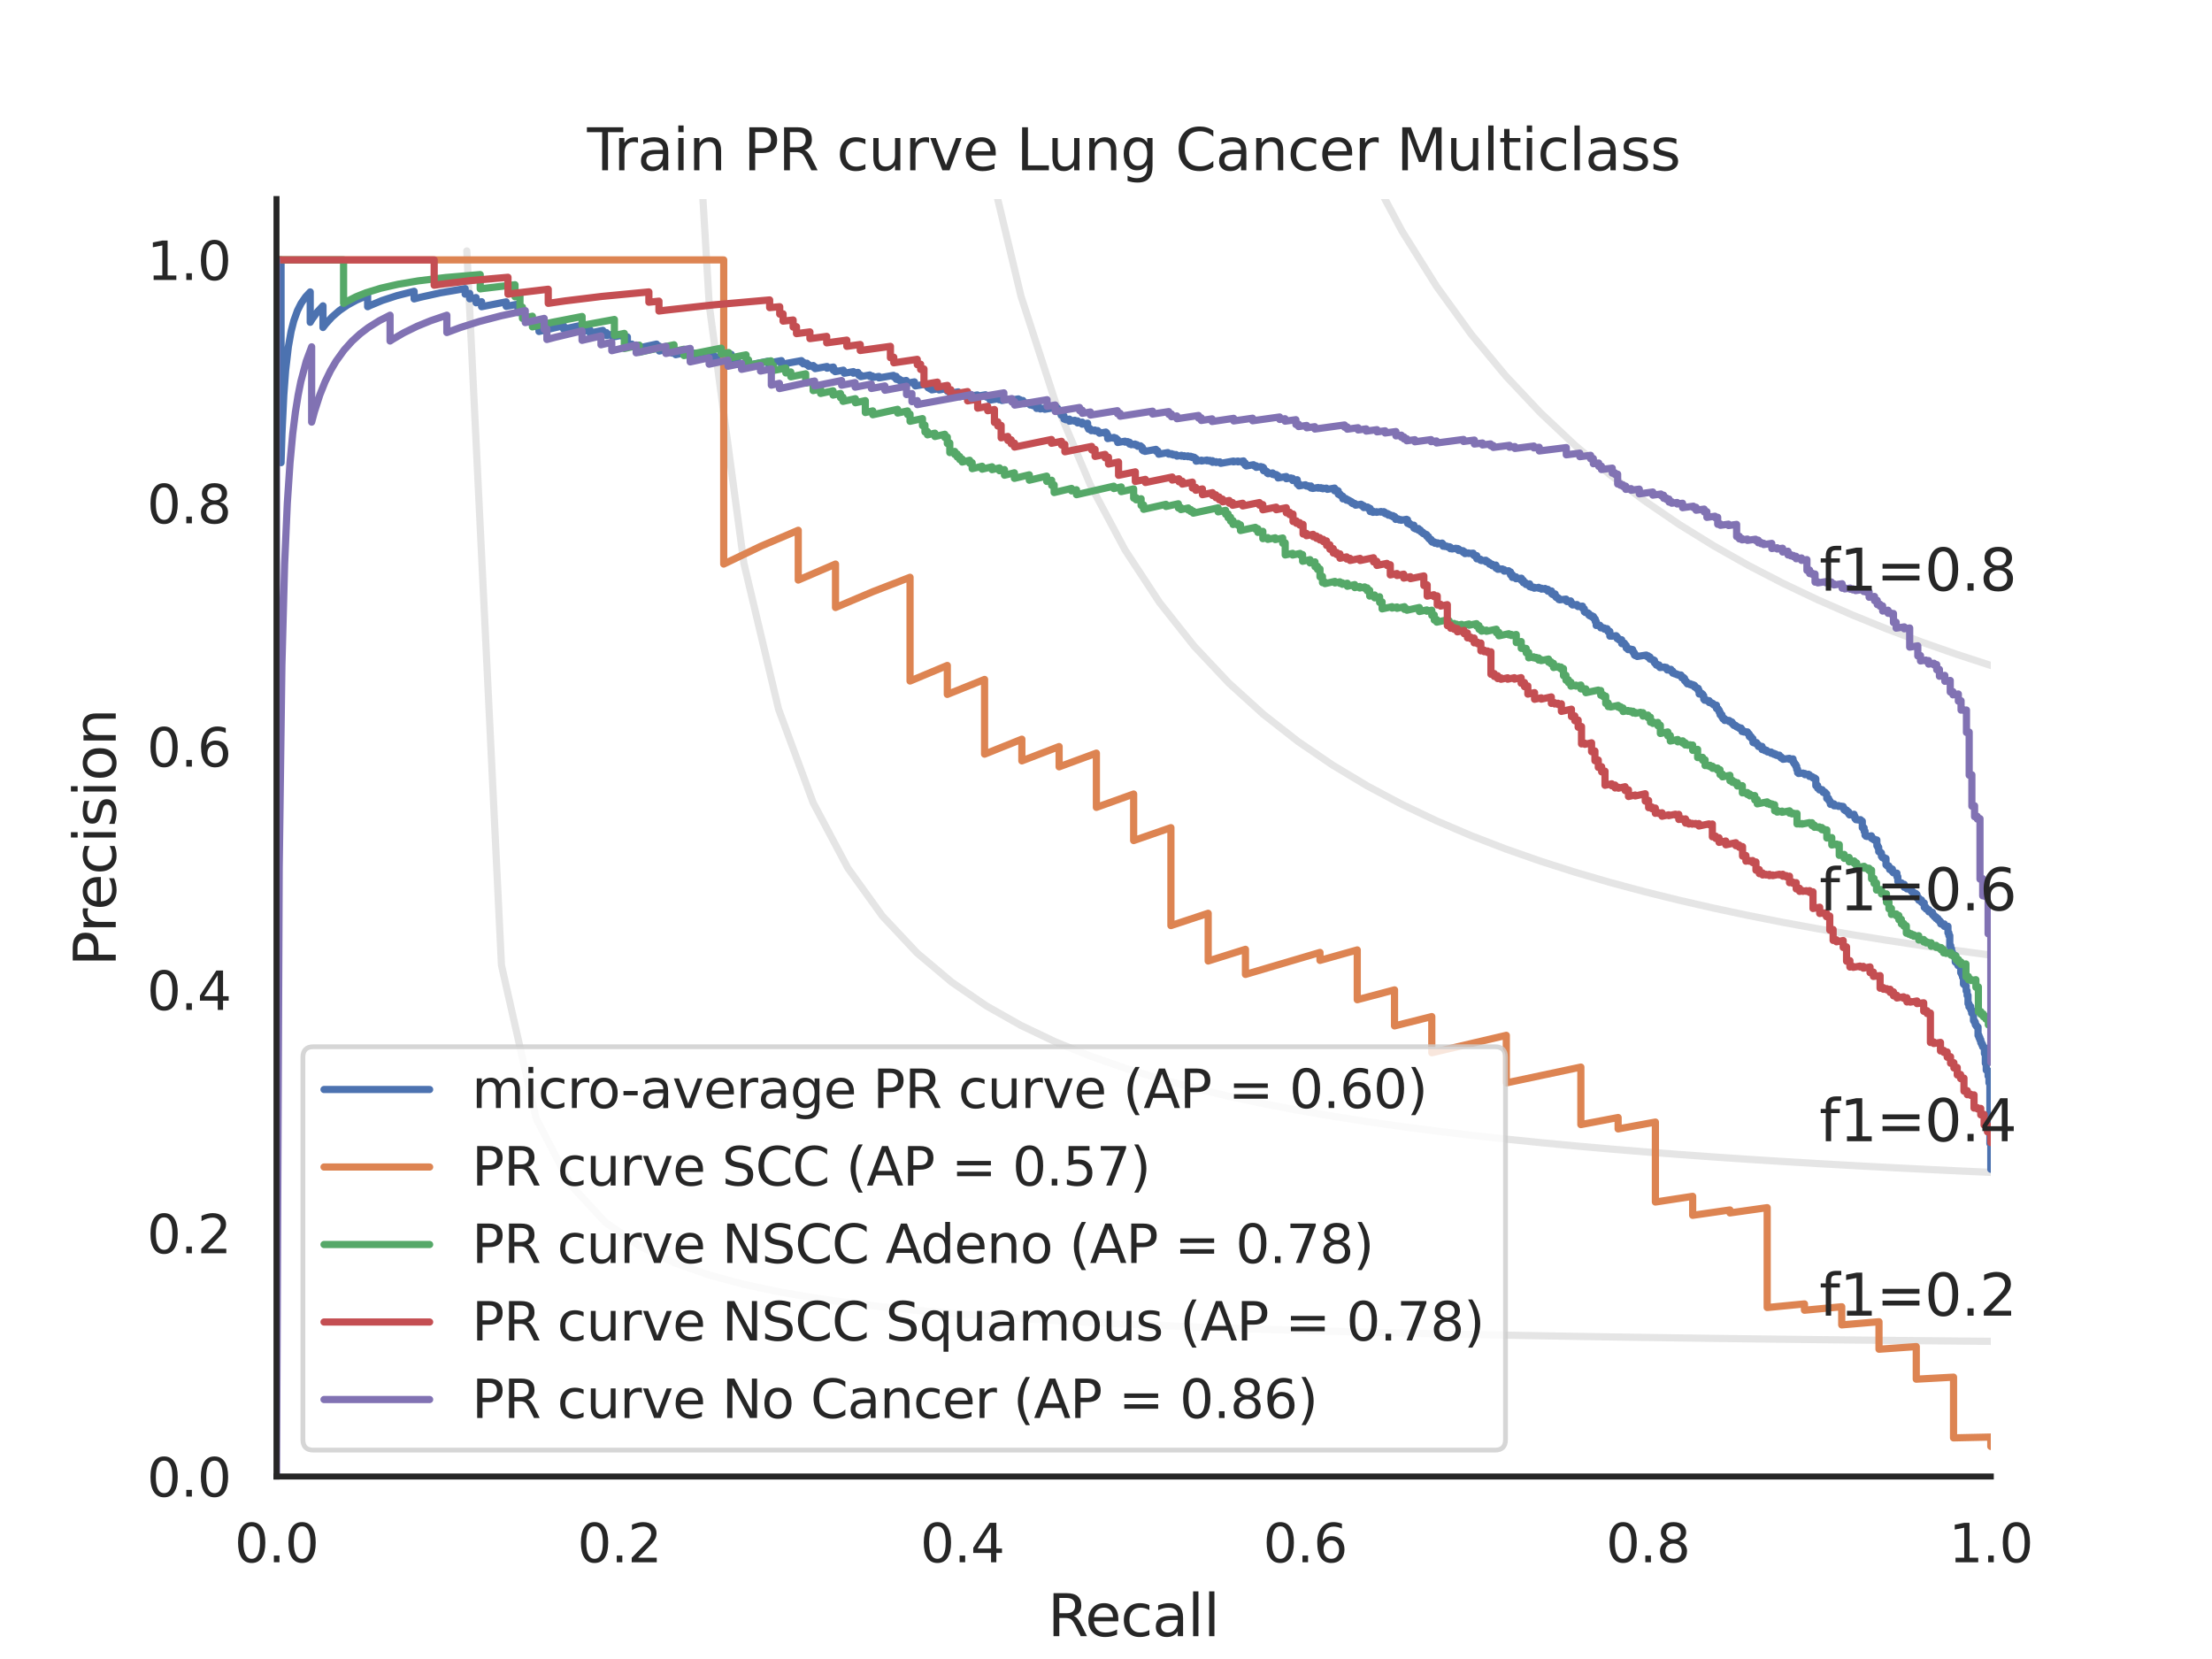 <?xml version="1.0" encoding="utf-8" standalone="no"?>
<!DOCTYPE svg PUBLIC "-//W3C//DTD SVG 1.1//EN"
  "http://www.w3.org/Graphics/SVG/1.1/DTD/svg11.dtd">
<svg xmlns:xlink="http://www.w3.org/1999/xlink" width="460.8pt" height="345.6pt" viewBox="0 0 460.8 345.6" xmlns="http://www.w3.org/2000/svg" version="1.1">
 <defs>
  <style type="text/css">*{stroke-linejoin: round; stroke-linecap: butt}</style>
 </defs>
 <g id="figure_1">
  <g id="patch_1">
   <path d="M 0 345.6 
L 460.8 345.6 
L 460.8 0 
L 0 0 
z
" style="fill: #ffffff"/>
  </g>
  <g id="axes_1">
   <g id="patch_2">
    <path d="M 57.6 307.584 
L 414.72 307.584 
L 414.72 41.472 
L 57.6 41.472 
z
" style="fill: #ffffff"/>
   </g>
   <g id="matplotlib.axis_1">
    <g id="xtick_1">
     <g id="text_1">
      <!-- 0.0 -->
      <g style="fill: #262626" transform="translate(48.853 325.442) scale(0.11 -0.11)">
       <defs>
        <path id="DejaVuSans-30" d="M 2034 4250 
Q 1547 4250 1301 3770 
Q 1056 3291 1056 2328 
Q 1056 1369 1301 889 
Q 1547 409 2034 409 
Q 2525 409 2770 889 
Q 3016 1369 3016 2328 
Q 3016 3291 2770 3770 
Q 2525 4250 2034 4250 
z
M 2034 4750 
Q 2819 4750 3233 4129 
Q 3647 3509 3647 2328 
Q 3647 1150 3233 529 
Q 2819 -91 2034 -91 
Q 1250 -91 836 529 
Q 422 1150 422 2328 
Q 422 3509 836 4129 
Q 1250 4750 2034 4750 
z
" transform="scale(0.016)"/>
        <path id="DejaVuSans-2e" d="M 684 794 
L 1344 794 
L 1344 0 
L 684 0 
L 684 794 
z
" transform="scale(0.016)"/>
       </defs>
       <use xlink:href="#DejaVuSans-30"/>
       <use xlink:href="#DejaVuSans-2e" x="63.623"/>
       <use xlink:href="#DejaVuSans-30" x="95.41"/>
      </g>
     </g>
    </g>
    <g id="xtick_2">
     <g id="text_2">
      <!-- 0.2 -->
      <g style="fill: #262626" transform="translate(120.277 325.442) scale(0.11 -0.11)">
       <defs>
        <path id="DejaVuSans-32" d="M 1228 531 
L 3431 531 
L 3431 0 
L 469 0 
L 469 531 
Q 828 903 1448 1529 
Q 2069 2156 2228 2338 
Q 2531 2678 2651 2914 
Q 2772 3150 2772 3378 
Q 2772 3750 2511 3984 
Q 2250 4219 1831 4219 
Q 1534 4219 1204 4116 
Q 875 4013 500 3803 
L 500 4441 
Q 881 4594 1212 4672 
Q 1544 4750 1819 4750 
Q 2544 4750 2975 4387 
Q 3406 4025 3406 3419 
Q 3406 3131 3298 2873 
Q 3191 2616 2906 2266 
Q 2828 2175 2409 1742 
Q 1991 1309 1228 531 
z
" transform="scale(0.016)"/>
       </defs>
       <use xlink:href="#DejaVuSans-30"/>
       <use xlink:href="#DejaVuSans-2e" x="63.623"/>
       <use xlink:href="#DejaVuSans-32" x="95.41"/>
      </g>
     </g>
    </g>
    <g id="xtick_3">
     <g id="text_3">
      <!-- 0.4 -->
      <g style="fill: #262626" transform="translate(191.701 325.442) scale(0.11 -0.11)">
       <defs>
        <path id="DejaVuSans-34" d="M 2419 4116 
L 825 1625 
L 2419 1625 
L 2419 4116 
z
M 2253 4666 
L 3047 4666 
L 3047 1625 
L 3713 1625 
L 3713 1100 
L 3047 1100 
L 3047 0 
L 2419 0 
L 2419 1100 
L 313 1100 
L 313 1709 
L 2253 4666 
z
" transform="scale(0.016)"/>
       </defs>
       <use xlink:href="#DejaVuSans-30"/>
       <use xlink:href="#DejaVuSans-2e" x="63.623"/>
       <use xlink:href="#DejaVuSans-34" x="95.41"/>
      </g>
     </g>
    </g>
    <g id="xtick_4">
     <g id="text_4">
      <!-- 0.6 -->
      <g style="fill: #262626" transform="translate(263.125 325.442) scale(0.11 -0.11)">
       <defs>
        <path id="DejaVuSans-36" d="M 2113 2584 
Q 1688 2584 1439 2293 
Q 1191 2003 1191 1497 
Q 1191 994 1439 701 
Q 1688 409 2113 409 
Q 2538 409 2786 701 
Q 3034 994 3034 1497 
Q 3034 2003 2786 2293 
Q 2538 2584 2113 2584 
z
M 3366 4563 
L 3366 3988 
Q 3128 4100 2886 4159 
Q 2644 4219 2406 4219 
Q 1781 4219 1451 3797 
Q 1122 3375 1075 2522 
Q 1259 2794 1537 2939 
Q 1816 3084 2150 3084 
Q 2853 3084 3261 2657 
Q 3669 2231 3669 1497 
Q 3669 778 3244 343 
Q 2819 -91 2113 -91 
Q 1303 -91 875 529 
Q 447 1150 447 2328 
Q 447 3434 972 4092 
Q 1497 4750 2381 4750 
Q 2619 4750 2861 4703 
Q 3103 4656 3366 4563 
z
" transform="scale(0.016)"/>
       </defs>
       <use xlink:href="#DejaVuSans-30"/>
       <use xlink:href="#DejaVuSans-2e" x="63.623"/>
       <use xlink:href="#DejaVuSans-36" x="95.41"/>
      </g>
     </g>
    </g>
    <g id="xtick_5">
     <g id="text_5">
      <!-- 0.8 -->
      <g style="fill: #262626" transform="translate(334.549 325.442) scale(0.11 -0.11)">
       <defs>
        <path id="DejaVuSans-38" d="M 2034 2216 
Q 1584 2216 1326 1975 
Q 1069 1734 1069 1313 
Q 1069 891 1326 650 
Q 1584 409 2034 409 
Q 2484 409 2743 651 
Q 3003 894 3003 1313 
Q 3003 1734 2745 1975 
Q 2488 2216 2034 2216 
z
M 1403 2484 
Q 997 2584 770 2862 
Q 544 3141 544 3541 
Q 544 4100 942 4425 
Q 1341 4750 2034 4750 
Q 2731 4750 3128 4425 
Q 3525 4100 3525 3541 
Q 3525 3141 3298 2862 
Q 3072 2584 2669 2484 
Q 3125 2378 3379 2068 
Q 3634 1759 3634 1313 
Q 3634 634 3220 271 
Q 2806 -91 2034 -91 
Q 1263 -91 848 271 
Q 434 634 434 1313 
Q 434 1759 690 2068 
Q 947 2378 1403 2484 
z
M 1172 3481 
Q 1172 3119 1398 2916 
Q 1625 2713 2034 2713 
Q 2441 2713 2670 2916 
Q 2900 3119 2900 3481 
Q 2900 3844 2670 4047 
Q 2441 4250 2034 4250 
Q 1625 4250 1398 4047 
Q 1172 3844 1172 3481 
z
" transform="scale(0.016)"/>
       </defs>
       <use xlink:href="#DejaVuSans-30"/>
       <use xlink:href="#DejaVuSans-2e" x="63.623"/>
       <use xlink:href="#DejaVuSans-38" x="95.41"/>
      </g>
     </g>
    </g>
    <g id="xtick_6">
     <g id="text_6">
      <!-- 1.0 -->
      <g style="fill: #262626" transform="translate(405.973 325.442) scale(0.11 -0.11)">
       <defs>
        <path id="DejaVuSans-31" d="M 794 531 
L 1825 531 
L 1825 4091 
L 703 3866 
L 703 4441 
L 1819 4666 
L 2450 4666 
L 2450 531 
L 3481 531 
L 3481 0 
L 794 0 
L 794 531 
z
" transform="scale(0.016)"/>
       </defs>
       <use xlink:href="#DejaVuSans-31"/>
       <use xlink:href="#DejaVuSans-2e" x="63.623"/>
       <use xlink:href="#DejaVuSans-30" x="95.41"/>
      </g>
     </g>
    </g>
    <g id="text_7">
     <!-- Recall -->
     <g style="fill: #262626" transform="translate(218.259 340.848) scale(0.12 -0.12)">
      <defs>
       <path id="DejaVuSans-52" d="M 2841 2188 
Q 3044 2119 3236 1894 
Q 3428 1669 3622 1275 
L 4263 0 
L 3584 0 
L 2988 1197 
Q 2756 1666 2539 1819 
Q 2322 1972 1947 1972 
L 1259 1972 
L 1259 0 
L 628 0 
L 628 4666 
L 2053 4666 
Q 2853 4666 3247 4331 
Q 3641 3997 3641 3322 
Q 3641 2881 3436 2590 
Q 3231 2300 2841 2188 
z
M 1259 4147 
L 1259 2491 
L 2053 2491 
Q 2509 2491 2742 2702 
Q 2975 2913 2975 3322 
Q 2975 3731 2742 3939 
Q 2509 4147 2053 4147 
L 1259 4147 
z
" transform="scale(0.016)"/>
       <path id="DejaVuSans-65" d="M 3597 1894 
L 3597 1613 
L 953 1613 
Q 991 1019 1311 708 
Q 1631 397 2203 397 
Q 2534 397 2845 478 
Q 3156 559 3463 722 
L 3463 178 
Q 3153 47 2828 -22 
Q 2503 -91 2169 -91 
Q 1331 -91 842 396 
Q 353 884 353 1716 
Q 353 2575 817 3079 
Q 1281 3584 2069 3584 
Q 2775 3584 3186 3129 
Q 3597 2675 3597 1894 
z
M 3022 2063 
Q 3016 2534 2758 2815 
Q 2500 3097 2075 3097 
Q 1594 3097 1305 2825 
Q 1016 2553 972 2059 
L 3022 2063 
z
" transform="scale(0.016)"/>
       <path id="DejaVuSans-63" d="M 3122 3366 
L 3122 2828 
Q 2878 2963 2633 3030 
Q 2388 3097 2138 3097 
Q 1578 3097 1268 2742 
Q 959 2388 959 1747 
Q 959 1106 1268 751 
Q 1578 397 2138 397 
Q 2388 397 2633 464 
Q 2878 531 3122 666 
L 3122 134 
Q 2881 22 2623 -34 
Q 2366 -91 2075 -91 
Q 1284 -91 818 406 
Q 353 903 353 1747 
Q 353 2603 823 3093 
Q 1294 3584 2113 3584 
Q 2378 3584 2631 3529 
Q 2884 3475 3122 3366 
z
" transform="scale(0.016)"/>
       <path id="DejaVuSans-61" d="M 2194 1759 
Q 1497 1759 1228 1600 
Q 959 1441 959 1056 
Q 959 750 1161 570 
Q 1363 391 1709 391 
Q 2188 391 2477 730 
Q 2766 1069 2766 1631 
L 2766 1759 
L 2194 1759 
z
M 3341 1997 
L 3341 0 
L 2766 0 
L 2766 531 
Q 2569 213 2275 61 
Q 1981 -91 1556 -91 
Q 1019 -91 701 211 
Q 384 513 384 1019 
Q 384 1609 779 1909 
Q 1175 2209 1959 2209 
L 2766 2209 
L 2766 2266 
Q 2766 2663 2505 2880 
Q 2244 3097 1772 3097 
Q 1472 3097 1187 3025 
Q 903 2953 641 2809 
L 641 3341 
Q 956 3463 1253 3523 
Q 1550 3584 1831 3584 
Q 2591 3584 2966 3190 
Q 3341 2797 3341 1997 
z
" transform="scale(0.016)"/>
       <path id="DejaVuSans-6c" d="M 603 4863 
L 1178 4863 
L 1178 0 
L 603 0 
L 603 4863 
z
" transform="scale(0.016)"/>
      </defs>
      <use xlink:href="#DejaVuSans-52"/>
      <use xlink:href="#DejaVuSans-65" x="64.982"/>
      <use xlink:href="#DejaVuSans-63" x="126.506"/>
      <use xlink:href="#DejaVuSans-61" x="181.486"/>
      <use xlink:href="#DejaVuSans-6c" x="242.766"/>
      <use xlink:href="#DejaVuSans-6c" x="270.549"/>
     </g>
    </g>
   </g>
   <g id="matplotlib.axis_2">
    <g id="ytick_1">
     <g id="text_8">
      <!-- 0.0 -->
      <g style="fill: #262626" transform="translate(30.607 311.763) scale(0.11 -0.11)">
       <use xlink:href="#DejaVuSans-30"/>
       <use xlink:href="#DejaVuSans-2e" x="63.623"/>
       <use xlink:href="#DejaVuSans-30" x="95.41"/>
      </g>
     </g>
    </g>
    <g id="ytick_2">
     <g id="text_9">
      <!-- 0.2 -->
      <g style="fill: #262626" transform="translate(30.607 261.075) scale(0.11 -0.11)">
       <use xlink:href="#DejaVuSans-30"/>
       <use xlink:href="#DejaVuSans-2e" x="63.623"/>
       <use xlink:href="#DejaVuSans-32" x="95.41"/>
      </g>
     </g>
    </g>
    <g id="ytick_3">
     <g id="text_10">
      <!-- 0.4 -->
      <g style="fill: #262626" transform="translate(30.607 210.387) scale(0.11 -0.11)">
       <use xlink:href="#DejaVuSans-30"/>
       <use xlink:href="#DejaVuSans-2e" x="63.623"/>
       <use xlink:href="#DejaVuSans-34" x="95.41"/>
      </g>
     </g>
    </g>
    <g id="ytick_4">
     <g id="text_11">
      <!-- 0.6 -->
      <g style="fill: #262626" transform="translate(30.607 159.699) scale(0.11 -0.11)">
       <use xlink:href="#DejaVuSans-30"/>
       <use xlink:href="#DejaVuSans-2e" x="63.623"/>
       <use xlink:href="#DejaVuSans-36" x="95.41"/>
      </g>
     </g>
    </g>
    <g id="ytick_5">
     <g id="text_12">
      <!-- 0.8 -->
      <g style="fill: #262626" transform="translate(30.607 109.011) scale(0.11 -0.11)">
       <use xlink:href="#DejaVuSans-30"/>
       <use xlink:href="#DejaVuSans-2e" x="63.623"/>
       <use xlink:href="#DejaVuSans-38" x="95.41"/>
      </g>
     </g>
    </g>
    <g id="ytick_6">
     <g id="text_13">
      <!-- 1.0 -->
      <g style="fill: #262626" transform="translate(30.607 58.323) scale(0.11 -0.11)">
       <use xlink:href="#DejaVuSans-31"/>
       <use xlink:href="#DejaVuSans-2e" x="63.623"/>
       <use xlink:href="#DejaVuSans-30" x="95.41"/>
      </g>
     </g>
    </g>
    <g id="text_14">
     <!-- Precision -->
     <g style="fill: #262626" transform="translate(24.111 201.296) rotate(-90) scale(0.12 -0.12)">
      <defs>
       <path id="DejaVuSans-50" d="M 1259 4147 
L 1259 2394 
L 2053 2394 
Q 2494 2394 2734 2622 
Q 2975 2850 2975 3272 
Q 2975 3691 2734 3919 
Q 2494 4147 2053 4147 
L 1259 4147 
z
M 628 4666 
L 2053 4666 
Q 2838 4666 3239 4311 
Q 3641 3956 3641 3272 
Q 3641 2581 3239 2228 
Q 2838 1875 2053 1875 
L 1259 1875 
L 1259 0 
L 628 0 
L 628 4666 
z
" transform="scale(0.016)"/>
       <path id="DejaVuSans-72" d="M 2631 2963 
Q 2534 3019 2420 3045 
Q 2306 3072 2169 3072 
Q 1681 3072 1420 2755 
Q 1159 2438 1159 1844 
L 1159 0 
L 581 0 
L 581 3500 
L 1159 3500 
L 1159 2956 
Q 1341 3275 1631 3429 
Q 1922 3584 2338 3584 
Q 2397 3584 2469 3576 
Q 2541 3569 2628 3553 
L 2631 2963 
z
" transform="scale(0.016)"/>
       <path id="DejaVuSans-69" d="M 603 3500 
L 1178 3500 
L 1178 0 
L 603 0 
L 603 3500 
z
M 603 4863 
L 1178 4863 
L 1178 4134 
L 603 4134 
L 603 4863 
z
" transform="scale(0.016)"/>
       <path id="DejaVuSans-73" d="M 2834 3397 
L 2834 2853 
Q 2591 2978 2328 3040 
Q 2066 3103 1784 3103 
Q 1356 3103 1142 2972 
Q 928 2841 928 2578 
Q 928 2378 1081 2264 
Q 1234 2150 1697 2047 
L 1894 2003 
Q 2506 1872 2764 1633 
Q 3022 1394 3022 966 
Q 3022 478 2636 193 
Q 2250 -91 1575 -91 
Q 1294 -91 989 -36 
Q 684 19 347 128 
L 347 722 
Q 666 556 975 473 
Q 1284 391 1588 391 
Q 1994 391 2212 530 
Q 2431 669 2431 922 
Q 2431 1156 2273 1281 
Q 2116 1406 1581 1522 
L 1381 1569 
Q 847 1681 609 1914 
Q 372 2147 372 2553 
Q 372 3047 722 3315 
Q 1072 3584 1716 3584 
Q 2034 3584 2315 3537 
Q 2597 3491 2834 3397 
z
" transform="scale(0.016)"/>
       <path id="DejaVuSans-6f" d="M 1959 3097 
Q 1497 3097 1228 2736 
Q 959 2375 959 1747 
Q 959 1119 1226 758 
Q 1494 397 1959 397 
Q 2419 397 2687 759 
Q 2956 1122 2956 1747 
Q 2956 2369 2687 2733 
Q 2419 3097 1959 3097 
z
M 1959 3584 
Q 2709 3584 3137 3096 
Q 3566 2609 3566 1747 
Q 3566 888 3137 398 
Q 2709 -91 1959 -91 
Q 1206 -91 779 398 
Q 353 888 353 1747 
Q 353 2609 779 3096 
Q 1206 3584 1959 3584 
z
" transform="scale(0.016)"/>
       <path id="DejaVuSans-6e" d="M 3513 2113 
L 3513 0 
L 2938 0 
L 2938 2094 
Q 2938 2591 2744 2837 
Q 2550 3084 2163 3084 
Q 1697 3084 1428 2787 
Q 1159 2491 1159 1978 
L 1159 0 
L 581 0 
L 581 3500 
L 1159 3500 
L 1159 2956 
Q 1366 3272 1645 3428 
Q 1925 3584 2291 3584 
Q 2894 3584 3203 3211 
Q 3513 2838 3513 2113 
z
" transform="scale(0.016)"/>
      </defs>
      <use xlink:href="#DejaVuSans-50"/>
      <use xlink:href="#DejaVuSans-72" x="58.553"/>
      <use xlink:href="#DejaVuSans-65" x="97.416"/>
      <use xlink:href="#DejaVuSans-63" x="158.939"/>
      <use xlink:href="#DejaVuSans-69" x="213.92"/>
      <use xlink:href="#DejaVuSans-73" x="241.703"/>
      <use xlink:href="#DejaVuSans-69" x="293.803"/>
      <use xlink:href="#DejaVuSans-6f" x="321.586"/>
      <use xlink:href="#DejaVuSans-6e" x="382.768"/>
     </g>
    </g>
   </g>
   <g id="line2d_1">
    <path d="M 97.248 52.267 
L 104.463 201.073 
L 111.678 232.96 
L 118.893 246.859 
L 126.109 254.643 
L 133.324 259.62 
L 140.539 263.076 
L 147.755 265.615 
L 154.97 267.561 
L 162.185 269.099 
L 169.4 270.345 
L 176.616 271.375 
L 183.831 272.241 
L 191.046 272.979 
L 198.262 273.616 
L 205.477 274.171 
L 212.692 274.658 
L 219.907 275.091 
L 227.123 275.476 
L 234.338 275.822 
L 241.553 276.135 
L 248.769 276.418 
L 255.984 276.676 
L 263.199 276.912 
L 270.414 277.129 
L 277.63 277.33 
L 284.845 277.515 
L 292.06 277.686 
L 299.275 277.846 
L 306.491 277.994 
L 313.706 278.133 
L 320.921 278.264 
L 328.137 278.386 
L 335.352 278.501 
L 342.567 278.609 
L 349.782 278.711 
L 356.998 278.808 
L 364.213 278.899 
L 371.428 278.986 
L 378.644 279.068 
L 385.859 279.146 
L 393.074 279.221 
L 400.289 279.292 
L 407.505 279.359 
L 414.72 279.424 
" clip-path="url(#pda234d8435)" style="fill: none; stroke: #808080; stroke-opacity: 0.2; stroke-width: 1.5; stroke-linecap: round"/>
   </g>
   <g id="line2d_2">
    <path d="M 143.905 -1 
L 147.755 63.611 
L 154.97 117.362 
L 162.185 147.722 
L 169.4 167.231 
L 176.616 180.825 
L 183.831 190.84 
L 191.046 198.524 
L 198.262 204.607 
L 205.477 209.542 
L 212.692 213.626 
L 219.907 217.061 
L 227.123 219.991 
L 234.338 222.519 
L 241.553 224.724 
L 248.769 226.662 
L 255.984 228.38 
L 263.199 229.914 
L 270.414 231.291 
L 277.63 232.534 
L 284.845 233.662 
L 292.06 234.69 
L 299.275 235.631 
L 306.491 236.496 
L 313.706 237.293 
L 320.921 238.03 
L 328.137 238.714 
L 335.352 239.349 
L 342.567 239.942 
L 349.782 240.496 
L 356.998 241.015 
L 364.213 241.503 
L 371.428 241.961 
L 378.644 242.393 
L 385.859 242.8 
L 393.074 243.185 
L 400.289 243.55 
L 407.505 243.896 
L 414.72 244.224 
" clip-path="url(#pda234d8435)" style="fill: none; stroke: #808080; stroke-opacity: 0.2; stroke-width: 1.5; stroke-linecap: round"/>
   </g>
   <g id="line2d_3">
    <path d="M 200.009 -1 
L 205.477 31.611 
L 212.692 61.693 
L 219.907 83.907 
L 227.123 100.983 
L 234.338 114.518 
L 241.553 125.511 
L 248.769 134.616 
L 255.984 142.281 
L 263.199 148.823 
L 270.414 154.471 
L 277.63 159.398 
L 284.845 163.732 
L 292.06 167.575 
L 299.275 171.006 
L 306.491 174.088 
L 313.706 176.871 
L 320.921 179.398 
L 328.137 181.701 
L 335.352 183.809 
L 342.567 185.746 
L 349.782 187.532 
L 356.998 189.184 
L 364.213 190.716 
L 371.428 192.142 
L 378.644 193.471 
L 385.859 194.714 
L 393.074 195.878 
L 400.289 196.971 
L 407.505 197.998 
L 414.72 198.967 
" clip-path="url(#pda234d8435)" style="fill: none; stroke: #808080; stroke-opacity: 0.2; stroke-width: 1.5; stroke-linecap: round"/>
   </g>
   <g id="line2d_4">
    <path d="M 270.344 -1 
L 270.414 -0.768 
L 277.63 18.581 
L 284.845 34.622 
L 292.06 48.136 
L 299.275 59.676 
L 306.491 69.647 
L 313.706 78.346 
L 320.921 86.004 
L 328.137 92.796 
L 335.352 98.862 
L 342.567 104.312 
L 349.782 109.235 
L 356.998 113.705 
L 364.213 117.78 
L 371.428 121.512 
L 378.644 124.941 
L 385.859 128.104 
L 393.074 131.029 
L 400.289 133.744 
L 407.505 136.269 
L 414.72 138.624 
" clip-path="url(#pda234d8435)" style="fill: none; stroke: #808080; stroke-opacity: 0.2; stroke-width: 1.5; stroke-linecap: round"/>
   </g>
   <g id="line2d_5">
    <path d="M 414.72 243.577 
L 414.72 238.213 
L 414.53 238.239 
L 414.53 238.128 
L 414.53 225.562 
L 414.34 225.591 
L 414.34 225.492 
L 414.34 224.14 
L 414.15 224.17 
L 414.15 224.068 
L 414.15 222.984 
L 413.771 222.939 
L 413.771 221.482 
L 413.581 221.513 
L 413.581 221.403 
L 413.581 219.453 
L 413.391 219.484 
L 413.391 219.386 
L 413.391 218.174 
L 413.201 218.205 
L 413.201 218.104 
L 413.201 218.036 
L 413.011 218.067 
L 413.011 217.966 
L 413.011 217.575 
L 412.821 217.606 
L 412.821 217.503 
L 412.821 217.194 
L 412.632 217.225 
L 412.632 217.122 
L 412.632 216.601 
L 412.442 216.632 
L 412.442 216.527 
L 412.442 216.14 
L 412.252 216.171 
L 412.252 216.065 
L 412.252 215.674 
L 412.062 215.706 
L 412.062 215.599 
L 412.062 213.942 
L 411.872 213.974 
L 411.872 213.862 
L 411.872 213.732 
L 411.682 213.764 
L 411.682 213.652 
L 411.682 213.465 
L 411.492 213.497 
L 411.492 213.384 
L 411.492 212.912 
L 411.303 212.944 
L 411.303 212.849 
L 411.303 212.601 
L 411.113 212.633 
L 411.113 212.538 
L 411.113 211.08 
L 410.733 211.065 
L 410.733 211.045 
L 410.733 210.348 
L 410.543 210.381 
L 410.543 210.28 
L 410.543 209.674 
L 410.163 209.738 
L 410.163 209.636 
L 410.163 209.042 
L 409.974 209.074 
L 409.974 208.971 
L 409.974 207.332 
L 409.784 207.364 
L 409.784 207.257 
L 409.784 206.415 
L 409.594 206.448 
L 409.594 206.339 
L 409.594 205.392 
L 409.404 205.425 
L 409.404 205.314 
L 409.404 204.956 
L 409.024 205.022 
L 409.024 204.91 
L 409.024 203.544 
L 408.834 203.577 
L 408.834 203.485 
L 408.834 202.974 
L 408.645 203.007 
L 408.645 202.913 
L 408.645 202.609 
L 408.455 202.642 
L 408.455 202.548 
L 408.455 201.091 
L 407.885 201.143 
L 407.885 201.094 
L 407.885 200.729 
L 407.695 200.763 
L 407.695 200.665 
L 407.695 200.518 
L 407.505 200.551 
L 407.505 200.453 
L 407.505 200.38 
L 407.316 200.413 
L 407.316 200.315 
L 407.316 199.017 
L 406.936 198.984 
L 406.936 198.933 
L 406.746 198.967 
L 406.746 198.866 
L 406.746 198.382 
L 406.556 198.415 
L 406.556 198.313 
L 406.556 197.668 
L 406.366 197.702 
L 406.366 197.598 
L 406.366 196.997 
L 406.176 197.031 
L 406.176 196.926 
L 406.176 194.889 
L 405.987 194.924 
L 405.987 194.814 
L 405.987 194.32 
L 405.797 194.354 
L 405.797 194.244 
L 405.797 192.958 
L 405.227 193.032 
L 405.227 192.976 
L 405.227 192.947 
L 405.037 192.982 
L 405.037 192.897 
L 405.037 192.47 
L 404.468 192.544 
L 404.468 192.487 
L 404.468 192.43 
L 404.278 192.464 
L 404.278 192.378 
L 404.278 192.004 
L 404.088 192.039 
L 404.088 191.952 
L 404.088 191.778 
L 403.898 191.813 
L 403.898 191.726 
L 403.898 191.639 
L 403.708 191.673 
L 403.708 191.586 
L 403.708 191.323 
L 403.329 191.363 
L 403.329 191.304 
L 403.329 191.011 
L 402.949 190.991 
L 402.949 190.696 
L 402.759 190.73 
L 402.759 190.641 
L 402.759 190.552 
L 402.569 190.587 
L 402.569 190.498 
L 402.569 190.049 
L 402.189 190.089 
L 402.189 190.029 
L 402.189 189.878 
L 401.81 189.948 
L 401.81 189.857 
L 401.81 189.494 
L 401.43 189.473 
L 401.43 189.351 
L 401.24 189.386 
L 401.24 189.295 
L 401.24 189.019 
L 400.86 189.028 
L 400.86 188.997 
L 400.86 188.1 
L 400.481 188.108 
L 400.481 188.077 
L 400.481 187.952 
L 400.291 187.987 
L 400.291 187.893 
L 400.291 187.484 
L 399.721 187.558 
L 399.721 187.495 
L 399.721 187.051 
L 399.342 187.09 
L 399.342 187.026 
L 399.342 186.353 
L 399.152 186.388 
L 399.152 186.291 
L 399.152 186.162 
L 398.962 186.197 
L 398.962 186.1 
L 398.962 186.068 
L 398.772 186.103 
L 398.772 186.006 
L 398.772 185.973 
L 398.582 186.009 
L 398.582 185.911 
L 398.582 185.879 
L 398.392 185.914 
L 398.392 185.816 
L 398.392 185.686 
L 398.202 185.721 
L 398.202 185.623 
L 398.202 185.328 
L 397.823 185.332 
L 397.823 185.3 
L 397.823 185.102 
L 397.253 185.175 
L 397.253 185.109 
L 397.253 184.843 
L 396.684 184.85 
L 396.684 184.214 
L 396.304 184.218 
L 396.304 184.184 
L 396.304 184.15 
L 396.114 184.186 
L 396.114 184.085 
L 396.114 183.916 
L 395.734 183.987 
L 395.734 183.885 
L 395.734 183.783 
L 395.544 183.819 
L 395.544 183.717 
L 395.544 183.581 
L 395.355 183.617 
L 395.355 183.514 
L 395.355 182.62 
L 395.165 182.656 
L 395.165 182.552 
L 395.165 181.889 
L 394.785 181.89 
L 394.785 181.855 
L 394.785 181.82 
L 394.405 181.821 
L 394.405 181.786 
L 394.405 181.574 
L 394.216 181.61 
L 394.216 181.504 
L 394.216 181.042 
L 393.646 181.15 
L 393.646 181.043 
L 393.646 180.649 
L 393.456 180.685 
L 393.456 180.577 
L 393.456 180.361 
L 393.076 180.36 
L 393.076 180.324 
L 393.076 180.143 
L 392.887 180.179 
L 392.887 180.07 
L 392.887 178.822 
L 392.507 178.894 
L 392.507 178.783 
L 392.507 178.634 
L 392.127 178.669 
L 392.127 178.595 
L 392.127 178.371 
L 391.937 178.407 
L 391.937 178.294 
L 391.937 177.692 
L 391.747 177.728 
L 391.747 177.653 
L 391.747 177.501 
L 391.558 177.537 
L 391.558 177.461 
L 391.558 177.385 
L 391.368 177.421 
L 391.368 177.345 
L 391.368 176.502 
L 391.178 176.538 
L 391.178 176.461 
L 391.178 176.151 
L 390.988 176.187 
L 390.988 176.11 
L 390.988 174.974 
L 390.418 175.003 
L 390.418 174.765 
L 390.039 174.757 
L 390.039 174.598 
L 389.849 174.634 
L 389.849 174.555 
L 389.849 174.114 
L 388.9 174.255 
L 388.9 174.215 
L 388.9 174.174 
L 388.71 174.211 
L 388.71 174.13 
L 388.71 173.969 
L 388.52 174.005 
L 388.52 173.924 
L 388.52 173.151 
L 388.33 173.188 
L 388.33 173.106 
L 388.33 172.447 
L 387.95 172.437 
L 387.95 171.056 
L 387.76 171.092 
L 387.76 171.008 
L 387.76 170.923 
L 387.571 170.959 
L 387.571 170.874 
L 387.571 170.747 
L 387.001 170.813 
L 387.001 170.771 
L 387.001 170.728 
L 386.621 170.758 
L 386.621 170.715 
L 386.621 170.502 
L 386.431 170.538 
L 386.431 170.452 
L 386.431 170.066 
L 386.242 170.102 
L 386.242 170.016 
L 386.242 169.627 
L 385.292 169.765 
L 385.292 169.722 
L 385.292 169.504 
L 385.102 169.54 
L 385.102 169.453 
L 385.102 169.103 
L 384.723 169.088 
L 384.723 168.78 
L 384.343 168.853 
L 384.343 168.765 
L 384.343 168.676 
L 384.153 168.713 
L 384.153 168.624 
L 384.153 168.313 
L 383.963 168.35 
L 383.963 168.261 
L 383.963 167.993 
L 383.584 167.977 
L 383.584 167.932 
L 383.014 167.997 
L 383.014 167.952 
L 383.014 167.817 
L 382.255 167.873 
L 382.255 167.828 
L 382.065 167.865 
L 382.065 167.775 
L 382.065 167.458 
L 381.305 167.56 
L 381.305 167.514 
L 381.305 166.967 
L 381.115 167.004 
L 381.115 166.912 
L 381.115 166.683 
L 380.926 166.72 
L 380.926 166.628 
L 380.926 166.305 
L 380.546 166.332 
L 380.546 166.286 
L 380.546 165.4 
L 380.356 165.437 
L 380.356 165.343 
L 380.356 165.202 
L 380.166 165.239 
L 380.166 165.145 
L 380.166 165.003 
L 379.786 165.076 
L 379.786 164.982 
L 379.786 164.745 
L 379.597 164.782 
L 379.597 164.687 
L 379.597 164.497 
L 379.027 164.559 
L 379.027 164.512 
L 379.027 164.273 
L 378.837 164.31 
L 378.837 164.214 
L 378.837 164.166 
L 378.647 164.203 
L 378.647 164.107 
L 378.647 163.625 
L 378.268 163.698 
L 378.268 163.601 
L 378.268 162.233 
L 378.078 162.269 
L 378.078 162.17 
L 378.078 162.072 
L 377.698 162.095 
L 377.698 162.046 
L 377.698 161.897 
L 377.508 161.934 
L 377.508 161.834 
L 377.508 161.785 
L 377.128 161.759 
L 377.128 161.709 
L 376.939 161.745 
L 376.939 161.646 
L 376.939 161.395 
L 376.749 161.432 
L 376.749 161.332 
L 376.749 161.282 
L 375.989 161.379 
L 375.989 161.328 
L 375.989 161.127 
L 375.61 161.1 
L 375.61 161.049 
L 374.66 161.133 
L 374.66 160.93 
L 374.47 160.967 
L 374.47 160.865 
L 374.47 160.252 
L 374.281 160.289 
L 374.281 160.186 
L 374.281 159.618 
L 374.091 159.655 
L 374.091 159.552 
L 374.091 159.24 
L 373.901 159.277 
L 373.901 159.172 
L 373.901 159.016 
L 373.711 159.053 
L 373.711 158.948 
L 373.711 158.686 
L 373.521 158.723 
L 373.521 158.618 
L 373.521 158.089 
L 372.762 158.184 
L 372.762 158.131 
L 372.762 157.971 
L 371.433 158.177 
L 371.433 158.124 
L 371.433 157.964 
L 371.053 157.931 
L 371.053 157.663 
L 370.863 157.7 
L 370.863 157.593 
L 370.863 157.539 
L 370.673 157.576 
L 370.673 157.468 
L 370.673 157.306 
L 370.104 157.364 
L 370.104 157.309 
L 370.104 157.255 
L 369.914 157.292 
L 369.914 157.184 
L 369.914 157.075 
L 369.534 157.15 
L 369.534 157.041 
L 369.534 156.932 
L 368.965 156.935 
L 368.965 156.661 
L 368.395 156.663 
L 368.395 156.608 
L 368.205 156.646 
L 368.205 156.536 
L 368.205 156.481 
L 368.015 156.518 
L 368.015 156.408 
L 368.015 156.297 
L 367.636 156.372 
L 367.636 156.261 
L 367.636 156.151 
L 367.066 156.152 
L 367.066 155.483 
L 366.307 155.52 
L 366.307 155.126 
L 366.117 155.164 
L 366.117 155.051 
L 366.117 154.994 
L 365.927 155.032 
L 365.927 154.918 
L 365.927 154.692 
L 365.357 154.747 
L 365.357 154.633 
L 365.167 154.67 
L 365.167 154.614 
L 365.167 153.869 
L 364.978 153.906 
L 364.978 153.849 
L 364.978 153.733 
L 364.788 153.771 
L 364.788 153.713 
L 364.788 153.424 
L 364.408 153.441 
L 364.408 152.917 
L 364.218 152.954 
L 364.218 152.896 
L 364.218 152.72 
L 364.028 152.757 
L 364.028 152.699 
L 364.028 152.464 
L 363.649 152.538 
L 363.649 152.479 
L 363.649 152.421 
L 363.269 152.495 
L 363.269 152.436 
L 363.269 152.318 
L 362.889 152.393 
L 362.889 152.334 
L 362.889 151.919 
L 362.699 151.956 
L 362.699 151.897 
L 362.699 151.658 
L 362.32 151.733 
L 362.32 151.673 
L 362.32 151.554 
L 362.13 151.591 
L 362.13 151.531 
L 362.13 151.471 
L 361.94 151.509 
L 361.94 151.449 
L 361.94 151.389 
L 361.75 151.426 
L 361.75 151.366 
L 361.75 151.246 
L 361.56 151.283 
L 361.56 151.223 
L 361.56 151.102 
L 361.18 151.117 
L 361.18 150.875 
L 360.991 150.912 
L 360.991 150.851 
L 360.991 150.669 
L 360.801 150.707 
L 360.801 150.646 
L 360.801 150.402 
L 360.611 150.439 
L 360.611 150.378 
L 360.611 150.317 
L 360.231 150.331 
L 360.231 150.086 
L 359.851 150.099 
L 359.851 150.038 
L 359.282 150.088 
L 359.282 149.718 
L 358.902 149.731 
L 358.902 149.358 
L 358.712 149.396 
L 358.712 149.334 
L 358.712 148.896 
L 358.333 148.909 
L 358.333 148.342 
L 358.143 148.379 
L 358.143 148.316 
L 358.143 147.936 
L 357.953 147.973 
L 357.953 147.91 
L 357.953 147.655 
L 357.763 147.692 
L 357.763 147.628 
L 357.763 147.565 
L 357.573 147.602 
L 357.573 147.538 
L 357.573 146.896 
L 357.193 146.97 
L 357.193 146.906 
L 357.193 146.841 
L 357.004 146.878 
L 357.004 146.814 
L 357.004 146.684 
L 356.814 146.722 
L 356.814 146.657 
L 356.814 146.527 
L 356.624 146.564 
L 356.624 146.499 
L 356.624 146.434 
L 356.434 146.471 
L 356.434 146.406 
L 356.434 146.341 
L 356.054 146.351 
L 356.054 145.958 
L 355.675 145.967 
L 355.675 145.901 
L 355.485 145.939 
L 355.485 145.873 
L 355.485 145.807 
L 355.105 145.882 
L 355.105 145.816 
L 355.105 145.618 
L 354.915 145.655 
L 354.915 145.589 
L 354.915 144.925 
L 354.725 144.963 
L 354.725 144.896 
L 354.725 144.629 
L 354.536 144.666 
L 354.536 144.599 
L 354.536 144.465 
L 353.966 144.576 
L 353.966 144.509 
L 353.966 143.834 
L 353.776 143.871 
L 353.776 143.803 
L 353.776 143.395 
L 353.396 143.401 
L 353.396 143.196 
L 353.207 143.233 
L 353.207 143.165 
L 353.207 143.096 
L 353.017 143.133 
L 353.017 143.065 
L 353.017 142.79 
L 352.827 142.827 
L 352.827 142.758 
L 352.827 142.689 
L 352.447 142.763 
L 352.447 142.694 
L 352.447 142.556 
L 352.067 142.63 
L 352.067 142.561 
L 352.067 142.422 
L 351.498 142.464 
L 351.498 142.186 
L 351.308 142.223 
L 351.308 142.153 
L 351.308 141.943 
L 351.118 141.98 
L 351.118 141.91 
L 351.118 141.77 
L 350.928 141.807 
L 350.928 141.737 
L 350.928 141.314 
L 350.738 141.351 
L 350.738 141.281 
L 350.738 141.139 
L 350.359 141.213 
L 350.359 141.143 
L 350.359 140.859 
L 350.169 140.896 
L 350.169 140.824 
L 350.169 140.61 
L 349.599 140.65 
L 349.599 140.507 
L 349.22 140.509 
L 349.22 140.366 
L 348.84 140.368 
L 348.84 140.224 
L 348.46 140.226 
L 348.46 139.792 
L 348.08 139.794 
L 348.08 139.43 
L 347.321 139.578 
L 347.321 139.505 
L 347.321 139.212 
L 347.131 139.25 
L 347.131 139.176 
L 347.131 139.029 
L 346.751 139.103 
L 346.751 139.03 
L 346.751 138.956 
L 345.802 139.068 
L 345.802 138.846 
L 345.612 138.883 
L 345.612 138.809 
L 345.612 138.513 
L 345.043 138.55 
L 345.043 138.251 
L 344.853 138.288 
L 344.853 138.214 
L 344.853 138.064 
L 344.663 138.101 
L 344.663 138.026 
L 344.663 137.575 
L 344.473 137.612 
L 344.473 137.536 
L 344.473 137.461 
L 344.093 137.459 
L 344.093 137.308 
L 343.714 137.306 
L 343.714 136.849 
L 343.334 136.923 
L 343.334 136.847 
L 343.334 136.617 
L 342.954 136.691 
L 342.954 136.614 
L 342.954 136.461 
L 341.056 136.755 
L 341.056 136.601 
L 340.676 136.598 
L 340.676 136.443 
L 340.486 136.48 
L 340.486 136.403 
L 340.486 136.014 
L 340.296 136.051 
L 340.296 135.973 
L 340.296 135.739 
L 340.106 135.776 
L 340.106 135.698 
L 340.106 135.305 
L 339.727 135.379 
L 339.727 135.3 
L 339.727 135.222 
L 339.157 135.333 
L 339.157 135.254 
L 339.157 135.017 
L 338.777 135.012 
L 338.777 134.455 
L 338.588 134.492 
L 338.588 134.412 
L 338.588 134.252 
L 338.398 134.289 
L 338.398 134.209 
L 338.398 133.968 
L 337.828 134.079 
L 337.828 133.998 
L 337.828 133.27 
L 337.259 133.3 
L 337.259 133.055 
L 336.879 133.047 
L 336.879 132.638 
L 336.689 132.675 
L 336.689 132.593 
L 336.689 132.428 
L 335.74 132.53 
L 335.74 132.447 
L 335.36 132.521 
L 335.36 132.439 
L 335.36 131.524 
L 334.98 131.597 
L 334.98 131.514 
L 334.98 131.262 
L 334.79 131.299 
L 334.79 131.215 
L 334.79 130.962 
L 334.221 131.072 
L 334.221 130.988 
L 334.221 130.819 
L 333.841 130.808 
L 333.841 130.723 
L 333.461 130.797 
L 333.461 130.712 
L 333.461 130.456 
L 333.272 130.493 
L 333.272 130.408 
L 333.272 130.237 
L 332.512 130.298 
L 332.512 129.438 
L 332.322 129.474 
L 332.322 129.388 
L 332.322 128.954 
L 332.132 128.99 
L 332.132 128.903 
L 332.132 128.729 
L 331.943 128.765 
L 331.943 128.678 
L 331.943 128.415 
L 331.563 128.488 
L 331.563 128.4 
L 331.563 128.225 
L 331.183 128.297 
L 331.183 128.209 
L 331.183 128.121 
L 330.993 128.157 
L 330.993 128.069 
L 330.993 127.804 
L 330.803 127.84 
L 330.803 127.752 
L 330.803 127.663 
L 330.424 127.647 
L 330.424 127.558 
L 330.234 127.594 
L 330.234 127.505 
L 330.234 127.416 
L 330.044 127.452 
L 330.044 127.363 
L 330.044 126.825 
L 329.854 126.861 
L 329.854 126.772 
L 329.854 126.682 
L 329.664 126.718 
L 329.664 126.628 
L 329.664 126.266 
L 328.715 126.356 
L 328.715 126.174 
L 328.525 126.21 
L 328.525 126.119 
L 328.525 125.937 
L 327.576 126.026 
L 327.576 125.843 
L 327.386 125.88 
L 327.386 125.788 
L 327.386 125.512 
L 327.196 125.548 
L 327.196 125.456 
L 327.196 125.179 
L 326.437 125.323 
L 326.437 125.231 
L 326.437 125.138 
L 326.247 125.174 
L 326.247 125.081 
L 326.247 124.802 
L 324.918 124.962 
L 324.918 124.868 
L 324.728 124.905 
L 324.728 124.811 
L 324.728 124.623 
L 324.538 124.66 
L 324.538 124.566 
L 324.538 124.472 
L 324.158 124.45 
L 324.158 124.167 
L 323.969 124.203 
L 323.969 124.108 
L 323.969 123.729 
L 323.399 123.837 
L 323.399 123.742 
L 323.399 123.646 
L 323.209 123.682 
L 323.209 123.587 
L 323.209 123.108 
L 322.45 123.156 
L 322.45 122.77 
L 321.88 122.781 
L 321.88 122.587 
L 321.121 122.731 
L 321.121 122.634 
L 321.121 122.537 
L 320.551 122.547 
L 320.551 122.352 
L 319.602 122.533 
L 319.602 122.435 
L 319.602 122.337 
L 319.032 122.347 
L 319.032 122.15 
L 318.653 122.222 
L 318.653 122.124 
L 318.653 121.629 
L 317.893 121.773 
L 317.893 121.674 
L 317.893 121.475 
L 317.703 121.511 
L 317.703 121.411 
L 317.703 121.311 
L 317.324 121.383 
L 317.324 121.283 
L 317.324 120.882 
L 316.944 120.954 
L 316.944 120.853 
L 316.944 120.449 
L 315.805 120.564 
L 315.805 120.157 
L 315.045 120.301 
L 315.045 120.199 
L 315.045 119.686 
L 314.666 119.758 
L 314.666 119.655 
L 314.666 119.139 
L 314.286 119.107 
L 314.286 118.9 
L 313.337 118.974 
L 313.337 118.661 
L 312.957 118.628 
L 312.957 118.523 
L 312.008 118.597 
L 312.008 118.281 
L 311.628 118.353 
L 311.628 118.247 
L 311.628 117.717 
L 310.869 117.86 
L 310.869 117.753 
L 310.869 117.54 
L 310.299 117.54 
L 310.299 117.218 
L 309.919 117.182 
L 309.919 116.966 
L 309.54 117.037 
L 309.54 116.929 
L 309.54 116.713 
L 308.59 116.782 
L 308.59 116.674 
L 308.4 116.709 
L 308.4 116.6 
L 308.4 116.491 
L 308.021 116.453 
L 308.021 116.344 
L 307.641 116.415 
L 307.641 116.306 
L 307.641 115.756 
L 307.071 115.752 
L 307.071 115.531 
L 306.882 115.566 
L 306.882 115.455 
L 306.882 115.233 
L 305.932 115.299 
L 305.932 115.187 
L 305.173 115.329 
L 305.173 115.217 
L 305.173 114.993 
L 304.793 115.064 
L 304.793 114.952 
L 304.793 114.727 
L 304.224 114.72 
L 304.224 114.607 
L 303.844 114.678 
L 303.844 114.338 
L 303.654 114.373 
L 303.654 114.26 
L 303.274 114.33 
L 303.274 114.216 
L 302.515 114.358 
L 302.515 114.244 
L 302.135 114.315 
L 302.135 113.971 
L 301.945 114.007 
L 301.945 113.892 
L 301.566 113.963 
L 301.566 113.848 
L 301.376 113.883 
L 301.376 113.768 
L 300.996 113.839 
L 300.996 113.724 
L 300.616 113.795 
L 300.616 113.331 
L 300.426 113.366 
L 300.426 113.133 
L 299.477 113.31 
L 299.477 113.076 
L 298.908 113.183 
L 298.908 112.948 
L 298.718 112.984 
L 298.718 112.866 
L 298.338 112.937 
L 298.338 112.701 
L 298.148 112.737 
L 298.148 112.381 
L 297.958 112.417 
L 297.958 112.298 
L 297.768 112.333 
L 297.768 112.095 
L 297.579 112.131 
L 297.579 111.772 
L 297.389 111.807 
L 297.389 111.688 
L 297.199 111.723 
L 297.199 111.362 
L 297.009 111.397 
L 297.009 111.277 
L 296.819 111.312 
L 296.819 111.191 
L 296.629 111.226 
L 296.629 111.106 
L 296.439 111.141 
L 296.439 110.898 
L 296.25 110.933 
L 296.25 110.812 
L 296.06 110.847 
L 296.06 110.603 
L 295.87 110.638 
L 295.87 110.394 
L 295.49 110.464 
L 295.49 110.096 
L 294.921 110.201 
L 294.921 110.078 
L 294.731 110.113 
L 294.731 109.989 
L 294.541 110.024 
L 294.541 109.405 
L 294.161 109.475 
L 294.161 109.35 
L 293.971 109.385 
L 293.971 109.26 
L 293.781 109.295 
L 293.781 109.17 
L 293.592 109.205 
L 293.592 108.955 
L 293.212 109.024 
L 293.212 108.269 
L 293.022 108.303 
L 293.022 108.177 
L 291.883 108.383 
L 291.883 108.256 
L 291.503 108.325 
L 291.503 108.198 
L 291.313 108.233 
L 291.313 108.105 
L 290.744 108.209 
L 290.744 107.825 
L 290.554 107.86 
L 290.554 107.603 
L 290.174 107.672 
L 290.174 107.414 
L 289.794 107.483 
L 289.794 107.353 
L 289.605 107.388 
L 289.605 107.258 
L 289.225 107.327 
L 289.225 107.067 
L 289.035 107.102 
L 289.035 106.971 
L 288.655 107.04 
L 288.655 106.91 
L 288.465 106.944 
L 288.465 106.682 
L 288.276 106.717 
L 288.276 106.586 
L 287.706 106.688 
L 287.706 106.557 
L 286.757 106.729 
L 286.757 106.597 
L 285.997 106.735 
L 285.997 106.47 
L 285.428 106.574 
L 285.428 105.908 
L 285.048 105.976 
L 285.048 105.708 
L 284.858 105.743 
L 284.858 105.608 
L 284.099 105.746 
L 284.099 105.341 
L 283.719 105.409 
L 283.719 105.138 
L 283.529 105.172 
L 283.529 105.036 
L 282.39 105.242 
L 282.39 104.969 
L 282.2 105.003 
L 282.2 104.866 
L 281.82 104.935 
L 281.82 104.798 
L 281.631 104.832 
L 281.631 104.557 
L 281.441 104.591 
L 281.441 104.453 
L 281.251 104.487 
L 281.251 104.349 
L 281.061 104.383 
L 281.061 104.245 
L 280.871 104.279 
L 280.871 104.14 
L 280.491 104.208 
L 280.491 103.93 
L 280.302 103.964 
L 280.302 103.824 
L 279.732 103.927 
L 279.732 103.366 
L 279.542 103.4 
L 279.542 103.259 
L 279.352 103.293 
L 279.352 103.152 
L 279.162 103.186 
L 279.162 102.903 
L 278.783 102.97 
L 278.783 102.259 
L 278.593 102.292 
L 278.593 102.149 
L 278.023 102.25 
L 278.023 101.675 
L 276.504 101.943 
L 276.504 101.798 
L 276.315 101.831 
L 276.315 101.686 
L 275.555 101.821 
L 275.555 101.675 
L 275.176 101.743 
L 275.176 101.597 
L 274.606 101.698 
L 274.606 101.551 
L 273.467 101.755 
L 273.467 101.607 
L 273.087 101.675 
L 273.087 101.232 
L 272.518 101.334 
L 272.518 101.185 
L 272.138 101.253 
L 272.138 101.104 
L 271.948 101.138 
L 271.948 100.989 
L 270.619 101.227 
L 270.619 100.777 
L 270.239 100.845 
L 270.239 99.937 
L 269.29 100.106 
L 269.29 99.648 
L 268.91 99.715 
L 268.91 99.561 
L 267.961 99.729 
L 267.961 99.267 
L 266.252 99.57 
L 266.252 99.103 
L 266.062 99.137 
L 266.062 98.98 
L 265.873 99.014 
L 265.873 98.858 
L 265.493 98.925 
L 265.493 98.768 
L 265.113 98.835 
L 265.113 98.52 
L 264.164 98.688 
L 264.164 98.53 
L 263.974 98.563 
L 263.974 98.246 
L 263.784 98.279 
L 263.784 98.12 
L 263.594 98.153 
L 263.594 97.994 
L 263.215 98.061 
L 263.215 97.419 
L 263.025 97.452 
L 263.025 97.291 
L 262.645 97.357 
L 262.645 97.196 
L 261.696 97.362 
L 261.696 97.037 
L 261.316 97.103 
L 261.316 96.94 
L 261.126 96.973 
L 261.126 96.81 
L 259.607 97.076 
L 259.607 96.912 
L 259.417 96.945 
L 259.417 96.45 
L 259.038 96.517 
L 259.038 96.018 
L 257.899 96.217 
L 257.899 96.05 
L 256.949 96.216 
L 256.949 96.048 
L 254.291 96.52 
L 254.291 96.35 
L 254.101 96.384 
L 254.101 96.214 
L 253.342 96.35 
L 253.342 96.179 
L 252.583 96.315 
L 252.583 95.972 
L 252.013 96.074 
L 252.013 95.902 
L 251.443 96.004 
L 251.443 95.831 
L 250.304 96.037 
L 250.304 95.863 
L 249.165 96.07 
L 249.165 95.543 
L 248.975 95.578 
L 248.975 95.402 
L 248.785 95.436 
L 248.785 95.259 
L 248.406 95.328 
L 248.406 95.151 
L 248.026 95.219 
L 248.026 95.042 
L 247.456 95.145 
L 247.456 94.967 
L 246.697 95.104 
L 246.697 94.925 
L 246.127 95.028 
L 246.127 94.849 
L 245.178 95.021 
L 245.178 94.841 
L 244.988 94.875 
L 244.988 94.694 
L 244.419 94.798 
L 244.419 94.616 
L 244.039 94.686 
L 244.039 94.503 
L 243.469 94.607 
L 243.469 94.424 
L 243.28 94.459 
L 243.28 94.276 
L 241.381 94.624 
L 241.381 94.254 
L 241.191 94.289 
L 241.191 93.917 
L 240.811 93.986 
L 240.811 93.612 
L 238.533 94.031 
L 238.533 93.842 
L 238.153 93.913 
L 238.153 93.723 
L 237.964 93.758 
L 237.964 93.187 
L 237.774 93.222 
L 237.774 93.03 
L 237.584 93.065 
L 237.584 92.873 
L 237.014 92.978 
L 237.014 92.785 
L 236.824 92.82 
L 236.824 92.627 
L 236.445 92.696 
L 236.445 92.502 
L 235.685 92.641 
L 235.685 92.447 
L 235.306 92.516 
L 235.306 92.125 
L 234.926 92.195 
L 234.926 91.998 
L 234.356 92.102 
L 234.356 91.905 
L 232.838 92.183 
L 232.838 91.587 
L 232.648 91.621 
L 232.648 91.421 
L 232.458 91.456 
L 232.458 91.256 
L 232.078 91.325 
L 232.078 91.124 
L 230.749 91.366 
L 230.749 90.554 
L 230.559 90.588 
L 230.559 90.179 
L 230.369 90.213 
L 230.369 90.008 
L 229.04 90.247 
L 229.04 90.04 
L 228.851 90.074 
L 228.851 89.867 
L 228.661 89.901 
L 228.661 89.693 
L 228.091 89.795 
L 228.091 89.587 
L 227.332 89.723 
L 227.332 89.513 
L 227.142 89.547 
L 227.142 89.337 
L 226.762 89.405 
L 226.762 88.983 
L 226.572 89.017 
L 226.572 88.166 
L 225.433 88.366 
L 225.433 87.936 
L 224.484 88.102 
L 224.484 87.669 
L 223.914 87.769 
L 223.914 87.551 
L 222.775 87.751 
L 222.775 87.311 
L 222.016 87.445 
L 222.016 87.224 
L 221.636 87.29 
L 221.636 86.623 
L 221.446 86.656 
L 221.446 86.433 
L 221.066 86.498 
L 221.066 85.824 
L 220.687 85.889 
L 220.687 85.436 
L 220.307 85.5 
L 220.307 85.045 
L 220.117 85.077 
L 220.117 84.848 
L 217.649 85.264 
L 217.649 85.032 
L 216.7 85.194 
L 216.7 84.961 
L 215.94 85.09 
L 215.94 84.386 
L 215.181 84.514 
L 215.181 84.277 
L 214.611 84.373 
L 214.611 83.897 
L 213.472 84.089 
L 213.472 83.848 
L 213.092 83.912 
L 213.092 83.429 
L 212.523 83.524 
L 212.523 83.281 
L 212.143 83.345 
L 212.143 83.101 
L 210.624 83.355 
L 210.624 83.109 
L 208.726 83.43 
L 208.726 83.181 
L 208.156 83.278 
L 208.156 83.028 
L 206.258 83.354 
L 206.258 82.591 
L 205.498 82.721 
L 205.498 82.465 
L 205.308 82.497 
L 205.308 82.24 
L 203.6 82.532 
L 203.6 82.271 
L 202.271 82.501 
L 202.271 82.238 
L 199.992 82.637 
L 199.992 81.836 
L 199.613 81.902 
L 199.613 81.633 
L 198.094 81.897 
L 198.094 81.625 
L 197.714 81.692 
L 197.714 81.419 
L 197.334 81.485 
L 197.334 80.935 
L 195.626 81.232 
L 195.626 80.953 
L 194.107 81.22 
L 194.107 80.938 
L 193.727 81.005 
L 193.727 80.722 
L 193.347 80.789 
L 193.347 80.504 
L 193.158 80.537 
L 193.158 80.252 
L 192.968 80.285 
L 192.968 79.999 
L 190.689 80.395 
L 190.689 80.105 
L 190.5 80.138 
L 190.5 79.553 
L 188.791 79.851 
L 188.791 79.257 
L 187.652 79.455 
L 187.652 79.155 
L 187.272 79.221 
L 187.272 78.919 
L 186.702 79.017 
L 186.702 78.41 
L 186.133 78.507 
L 186.133 78.2 
L 183.095 78.726 
L 183.095 78.413 
L 181.766 78.648 
L 181.766 78.331 
L 181.197 78.432 
L 181.197 78.113 
L 179.298 78.451 
L 179.298 78.128 
L 178.918 78.196 
L 178.918 77.87 
L 178.728 77.904 
L 178.728 77.577 
L 177.779 77.745 
L 177.779 77.415 
L 175.881 77.754 
L 175.881 77.419 
L 175.691 77.453 
L 175.691 77.117 
L 173.982 77.423 
L 173.982 77.081 
L 173.602 77.15 
L 173.602 76.462 
L 172.273 76.697 
L 172.273 76.349 
L 169.805 76.793 
L 169.805 76.437 
L 169.425 76.506 
L 169.425 76.148 
L 168.476 76.32 
L 168.476 75.958 
L 168.096 76.027 
L 168.096 75.662 
L 167.337 75.799 
L 167.337 75.431 
L 166.957 75.499 
L 166.957 75.129 
L 162.78 75.891 
L 162.78 75.124 
L 159.933 75.658 
L 159.933 75.264 
L 154.807 76.28 
L 154.807 75.867 
L 154.047 76.024 
L 154.047 75.606 
L 153.478 75.723 
L 153.478 74.88 
L 152.908 74.994 
L 152.908 74.568 
L 152.338 74.681 
L 152.338 73.82 
L 148.731 74.536 
L 148.731 74.088 
L 146.453 74.559 
L 146.453 74.1 
L 146.073 74.179 
L 146.073 73.717 
L 144.554 74.032 
L 144.554 73.561 
L 142.846 73.92 
L 142.846 73.439 
L 140.757 73.886 
L 140.757 73.393 
L 139.998 73.556 
L 139.998 73.057 
L 138.859 73.303 
L 138.859 72.795 
L 137.34 73.124 
L 137.34 72.087 
L 136.77 72.207 
L 136.77 71.681 
L 132.783 72.544 
L 132.783 71.992 
L 131.644 72.247 
L 131.644 71.685 
L 130.695 71.897 
L 130.695 70.177 
L 129.935 70.334 
L 129.935 69.75 
L 127.657 70.225 
L 127.657 69.621 
L 126.328 69.902 
L 126.328 69.285 
L 125.569 69.444 
L 125.569 68.817 
L 122.911 69.378 
L 122.911 68.725 
L 121.392 69.052 
L 121.392 68.382 
L 121.012 68.463 
L 121.012 67.785 
L 117.405 68.561 
L 117.405 67.843 
L 112.279 69.052 
L 112.279 68.27 
L 112.089 68.317 
L 112.089 67.527 
L 111.519 67.661 
L 111.519 66.858 
L 110.38 67.119 
L 110.38 66.295 
L 109.431 66.507 
L 109.431 65.664 
L 109.051 65.745 
L 109.051 64.891 
L 107.912 65.123 
L 107.912 63.36 
L 105.444 63.817 
L 105.444 62.883 
L 100.318 63.892 
L 100.318 62.846 
L 99.179 63.076 
L 99.179 61.994 
L 97.85 62.245 
L 97.85 61.119 
L 96.9 61.283 
L 96.9 60.121 
L 91.774 60.994 
L 87.597 61.918 
L 86.268 62.267 
L 86.268 60.684 
L 82.661 61.598 
L 79.623 62.592 
L 77.155 63.618 
L 76.586 63.892 
L 76.586 61.526 
L 74.307 62.499 
L 72.409 63.531 
L 70.7 64.704 
L 69.181 66.024 
L 67.852 67.483 
L 67.283 68.224 
L 67.283 63.708 
L 66.144 64.929 
L 65.004 66.507 
L 64.625 67.141 
L 64.625 60.813 
L 63.675 61.824 
L 62.726 63.195 
L 61.967 64.704 
L 61.207 66.816 
L 60.638 69.052 
L 60.068 72.247 
L 59.499 77.184 
L 59.119 82.304 
L 58.739 90.35 
L 58.549 96.384 
L 58.549 54.144 
L 57.6 54.144 
L 57.6 54.144 
" clip-path="url(#pda234d8435)" style="fill: none; stroke: #4c72b0; stroke-width: 1.5; stroke-linecap: round"/>
   </g>
   <g id="line2d_6">
    <path d="M 414.72 301.323 
L 414.72 299.362 
L 406.957 299.535 
L 406.957 299.426 
L 406.957 286.886 
L 399.193 287.309 
L 399.193 287.198 
L 399.193 280.518 
L 391.43 281.068 
L 391.43 281.004 
L 391.43 275.342 
L 383.666 275.998 
L 383.666 275.904 
L 383.666 272.22 
L 375.903 272.947 
L 375.903 271.629 
L 368.139 272.384 
L 368.139 251.575 
L 360.376 252.672 
L 360.376 252.055 
L 352.612 253.173 
L 352.612 249.216 
L 344.849 250.405 
L 344.849 233.747 
L 337.085 235.173 
L 337.085 232.798 
L 329.322 234.275 
L 329.322 222.292 
L 313.795 225.589 
L 313.795 215.677 
L 298.268 219.307 
L 298.268 211.771 
L 290.504 213.717 
L 290.504 206.208 
L 282.741 208.263 
L 282.741 197.886 
L 274.977 200.064 
L 274.977 198.41 
L 259.45 202.99 
L 259.45 197.76 
L 251.687 200.194 
L 251.687 190.251 
L 243.923 192.819 
L 243.923 172.416 
L 236.16 175.104 
L 236.16 165.41 
L 228.397 168.192 
L 228.397 156.89 
L 220.633 159.744 
L 220.633 155.52 
L 212.87 158.502 
L 212.87 153.984 
L 205.106 157.104 
L 205.106 141.537 
L 197.343 144.658 
L 197.343 138.624 
L 189.579 141.873 
L 189.579 120.259 
L 181.816 123.264 
L 174.052 126.555 
L 174.052 117.504 
L 166.289 120.839 
L 166.289 110.464 
L 158.525 113.777 
L 150.762 117.504 
L 150.762 54.144 
L 57.6 54.144 
L 57.6 54.144 
" clip-path="url(#pda234d8435)" style="fill: none; stroke: #dd8452; stroke-width: 1.5; stroke-linecap: round"/>
   </g>
   <g id="line2d_7">
    <path d="M 414.72 213.667 
L 414.72 213.414 
L 414.202 213.5 
L 414.202 213.398 
L 414.202 212.215 
L 413.685 212.302 
L 413.685 212.197 
L 413.685 211.725 
L 413.167 211.812 
L 413.167 211.707 
L 413.167 211.229 
L 412.65 211.316 
L 412.65 211.209 
L 412.65 210.726 
L 412.132 210.813 
L 412.132 210.705 
L 412.132 205.583 
L 411.615 205.672 
L 411.615 205.612 
L 411.615 204.09 
L 410.579 204.269 
L 410.579 204.207 
L 410.579 204.021 
L 410.062 204.111 
L 410.062 204.049 
L 410.062 203.424 
L 409.544 203.514 
L 409.544 203.452 
L 409.544 200.806 
L 408.509 200.922 
L 408.509 200.39 
L 407.992 200.481 
L 407.992 200.414 
L 407.992 199.876 
L 407.474 199.968 
L 407.474 199.9 
L 407.474 199.15 
L 406.957 199.242 
L 406.957 199.173 
L 406.957 198.898 
L 406.439 198.99 
L 406.439 198.921 
L 406.439 198.435 
L 405.404 198.619 
L 405.404 198.55 
L 405.404 198.41 
L 404.886 198.502 
L 404.886 198.432 
L 404.886 197.798 
L 404.369 197.891 
L 404.369 197.82 
L 404.369 197.393 
L 403.851 197.486 
L 403.851 197.414 
L 403.851 197.271 
L 403.334 197.364 
L 403.334 197.292 
L 403.334 196.932 
L 402.298 197.119 
L 402.298 197.046 
L 402.298 196.391 
L 401.781 196.485 
L 401.781 196.411 
L 401.781 196.338 
L 401.263 196.432 
L 401.263 196.359 
L 401.263 196.138 
L 400.746 196.232 
L 400.746 196.158 
L 400.746 195.713 
L 399.711 195.827 
L 399.711 194.925 
L 398.675 195.039 
L 398.675 194.735 
L 398.158 194.83 
L 398.158 194.753 
L 398.158 194.524 
L 397.64 194.619 
L 397.64 194.543 
L 397.64 194.312 
L 397.123 194.407 
L 397.123 194.33 
L 397.123 192.845 
L 396.605 192.941 
L 396.605 192.862 
L 396.605 192.384 
L 396.088 192.48 
L 396.088 192.4 
L 396.088 191.513 
L 395.57 191.609 
L 395.57 191.528 
L 395.57 190.708 
L 395.053 190.805 
L 395.053 190.722 
L 395.053 190.39 
L 394.017 190.501 
L 394.017 189.239 
L 393.5 189.336 
L 393.5 189.251 
L 393.5 187.873 
L 392.982 187.971 
L 392.982 187.883 
L 392.982 186.203 
L 392.465 186.3 
L 392.465 186.21 
L 392.465 186.121 
L 391.947 186.218 
L 391.947 186.128 
L 391.947 185.312 
L 390.912 185.417 
L 390.912 183.936 
L 390.394 184.034 
L 390.394 183.941 
L 390.394 182.995 
L 389.877 183.094 
L 389.877 182.999 
L 389.877 181.258 
L 389.359 181.356 
L 389.359 181.258 
L 389.359 180.864 
L 388.842 180.963 
L 388.842 180.864 
L 388.842 180.765 
L 388.324 180.864 
L 388.324 180.765 
L 388.324 180.466 
L 386.771 180.764 
L 386.771 180.664 
L 386.771 179.759 
L 386.254 179.858 
L 386.254 179.757 
L 386.254 179.349 
L 385.219 179.549 
L 385.219 179.447 
L 385.219 178.623 
L 384.184 178.823 
L 384.184 178.72 
L 384.184 177.989 
L 383.149 178.19 
L 383.149 178.085 
L 383.149 175.946 
L 382.631 176.047 
L 382.631 175.938 
L 382.631 175.829 
L 381.596 176.031 
L 381.596 175.921 
L 381.596 174.485 
L 380.561 174.576 
L 380.561 172.877 
L 380.043 172.978 
L 380.043 172.748 
L 379.526 172.849 
L 379.526 172.387 
L 379.008 172.489 
L 379.008 172.256 
L 378.49 172.358 
L 378.49 172.241 
L 377.973 172.343 
L 377.973 171.875 
L 377.455 171.977 
L 377.455 171.388 
L 376.938 171.49 
L 376.938 171.371 
L 375.385 171.678 
L 375.385 171.559 
L 374.867 171.662 
L 374.867 171.543 
L 374.35 171.646 
L 374.35 169.467 
L 373.832 169.57 
L 373.832 169.447 
L 373.315 169.55 
L 373.315 169.303 
L 372.797 169.406 
L 372.797 168.909 
L 371.245 169.219 
L 371.245 168.97 
L 370.209 169.177 
L 370.209 168.801 
L 369.692 168.905 
L 369.692 167.635 
L 369.174 167.739 
L 369.174 167.482 
L 368.657 167.586 
L 368.657 167.329 
L 368.139 167.433 
L 368.139 167.044 
L 366.069 167.463 
L 366.069 166.547 
L 365.551 166.652 
L 365.551 165.724 
L 365.034 165.829 
L 365.034 165.696 
L 364.516 165.801 
L 364.516 165.399 
L 363.999 165.504 
L 363.999 165.099 
L 363.481 165.205 
L 363.481 165.069 
L 362.963 165.175 
L 362.963 163.667 
L 362.446 163.773 
L 362.446 163.634 
L 361.928 163.74 
L 361.928 163.042 
L 361.411 163.148 
L 361.411 162.867 
L 360.893 162.973 
L 360.893 162.549 
L 360.376 162.655 
L 360.376 161.513 
L 358.823 161.831 
L 358.823 161.253 
L 358.305 161.359 
L 358.305 160.335 
L 357.788 160.442 
L 357.788 159.998 
L 357.27 160.105 
L 357.27 159.956 
L 356.753 160.063 
L 356.753 159.616 
L 356.235 159.723 
L 356.235 159.423 
L 355.718 159.53 
L 355.718 159.379 
L 355.2 159.486 
L 355.2 158.273 
L 354.682 158.379 
L 354.682 157.765 
L 354.165 157.872 
L 354.165 157.717 
L 353.647 157.824 
L 353.647 156.103 
L 352.612 156.316 
L 352.612 155.199 
L 352.095 155.306 
L 352.095 155.145 
L 351.577 155.252 
L 351.577 155.09 
L 351.059 155.197 
L 351.059 154.711 
L 350.542 154.818 
L 350.542 154.329 
L 349.507 154.543 
L 349.507 154.05 
L 347.954 154.373 
L 347.954 153.208 
L 347.437 153.316 
L 347.437 152.473 
L 345.884 152.797 
L 345.884 151.081 
L 345.366 151.188 
L 345.366 150.491 
L 344.331 150.706 
L 344.331 150.355 
L 343.814 150.463 
L 343.814 149.399 
L 343.296 149.506 
L 343.296 148.968 
L 342.261 149.184 
L 342.261 148.461 
L 341.743 148.569 
L 341.743 148.387 
L 340.708 148.603 
L 340.708 148.42 
L 340.191 148.529 
L 340.191 148.162 
L 339.673 148.271 
L 339.673 148.087 
L 339.155 148.195 
L 339.155 148.011 
L 338.12 148.228 
L 338.12 147.486 
L 337.603 147.594 
L 337.603 147.22 
L 337.085 147.329 
L 337.085 146.953 
L 335.533 147.281 
L 335.533 147.092 
L 335.015 147.202 
L 335.015 146.441 
L 334.497 146.55 
L 334.497 145.006 
L 333.98 145.115 
L 333.98 144.724 
L 333.462 144.833 
L 333.462 143.846 
L 332.945 143.955 
L 332.945 143.756 
L 330.357 144.304 
L 330.357 143.502 
L 329.839 143.612 
L 329.839 143.41 
L 329.322 143.52 
L 329.322 142.707 
L 328.287 142.927 
L 328.287 142.722 
L 327.251 142.943 
L 327.251 142.118 
L 326.734 142.228 
L 326.734 141.603 
L 326.216 141.713 
L 326.216 140.661 
L 325.699 140.771 
L 325.699 139.274 
L 325.181 139.383 
L 325.181 138.95 
L 324.664 139.059 
L 324.664 138.842 
L 323.629 139.061 
L 323.629 138.185 
L 323.111 138.294 
L 323.111 137.852 
L 322.593 137.961 
L 322.593 137.294 
L 321.041 137.622 
L 321.041 137.398 
L 320.523 137.508 
L 320.523 137.057 
L 320.006 137.167 
L 320.006 136.941 
L 319.488 137.051 
L 319.488 136.824 
L 318.453 137.045 
L 318.453 135.899 
L 317.935 136.009 
L 317.935 135.08 
L 317.418 135.19 
L 317.418 134.956 
L 316.9 135.066 
L 316.9 133.648 
L 315.865 133.866 
L 315.865 132.18 
L 314.83 132.397 
L 314.83 132.153 
L 314.312 132.261 
L 314.312 132.017 
L 312.242 132.454 
L 312.242 131.713 
L 311.725 131.823 
L 311.725 131.075 
L 309.654 131.514 
L 309.654 131.262 
L 308.619 131.483 
L 308.619 130.977 
L 308.102 131.088 
L 308.102 130.322 
L 307.584 130.433 
L 307.584 129.919 
L 306.031 130.25 
L 306.031 129.991 
L 304.479 130.325 
L 304.479 130.064 
L 303.443 130.288 
L 303.443 130.026 
L 302.926 130.139 
L 302.926 129.876 
L 301.891 130.101 
L 301.891 129.307 
L 301.373 129.419 
L 301.373 129.153 
L 299.303 129.604 
L 299.303 129.067 
L 298.785 129.181 
L 298.785 128.096 
L 298.268 128.209 
L 298.268 127.11 
L 297.233 127.334 
L 297.233 127.057 
L 295.68 127.395 
L 295.68 126.555 
L 293.092 127.122 
L 293.092 126.839 
L 292.575 126.953 
L 292.575 126.384 
L 291.022 126.727 
L 291.022 126.441 
L 289.987 126.671 
L 289.987 126.382 
L 287.917 126.846 
L 287.917 125.386 
L 287.399 125.501 
L 287.399 124.315 
L 286.364 124.544 
L 286.364 123.944 
L 285.329 124.173 
L 285.329 122.959 
L 284.811 123.073 
L 284.811 122.459 
L 284.294 122.573 
L 284.294 122.264 
L 283.258 122.492 
L 283.258 122.182 
L 282.223 122.411 
L 282.223 121.785 
L 280.671 122.13 
L 280.671 121.498 
L 279.635 121.728 
L 279.635 121.41 
L 279.118 121.525 
L 279.118 121.205 
L 278.083 121.437 
L 278.083 121.115 
L 276.013 121.581 
L 276.013 121.257 
L 275.495 121.374 
L 275.495 120.065 
L 274.977 120.181 
L 274.977 118.517 
L 274.46 118.631 
L 274.46 117.957 
L 273.942 118.071 
L 273.942 117.048 
L 272.907 117.275 
L 272.907 116.586 
L 271.354 116.927 
L 271.354 115.528 
L 270.837 115.64 
L 270.837 115.287 
L 269.284 115.627 
L 269.284 115.271 
L 267.731 115.613 
L 267.731 113.072 
L 267.214 113.184 
L 267.214 112.073 
L 265.661 112.406 
L 265.661 112.031 
L 264.109 112.367 
L 264.109 111.989 
L 263.073 112.214 
L 263.073 110.684 
L 262.038 110.907 
L 262.038 110.131 
L 261.521 110.241 
L 261.521 109.851 
L 258.415 110.52 
L 258.415 109.329 
L 257.898 109.44 
L 257.898 109.039 
L 256.863 109.262 
L 256.863 108.453 
L 256.345 108.564 
L 256.345 107.746 
L 255.827 107.857 
L 255.827 107.031 
L 255.31 107.141 
L 255.31 106.307 
L 253.757 106.635 
L 253.757 105.79 
L 248.582 106.899 
L 248.582 106.467 
L 248.064 106.58 
L 248.064 106.146 
L 247.546 106.258 
L 247.546 105.822 
L 245.994 106.16 
L 245.994 105.719 
L 245.476 105.832 
L 245.476 104.944 
L 242.888 105.509 
L 242.888 105.058 
L 238.23 106.102 
L 238.23 105.18 
L 237.713 105.297 
L 237.713 103.896 
L 236.678 104.126 
L 236.678 103.653 
L 236.16 103.769 
L 236.16 101.85 
L 233.572 102.418 
L 233.572 101.437 
L 232.019 101.779 
L 232.019 101.281 
L 224.256 103.053 
L 224.256 102.023 
L 223.221 102.266 
L 223.221 101.744 
L 219.598 102.605 
L 219.598 101.004 
L 219.08 101.126 
L 219.08 100.043 
L 218.045 100.285 
L 218.045 99.185 
L 214.422 100.037 
L 214.422 98.909 
L 211.317 99.651 
L 211.317 98.496 
L 209.247 98.994 
L 209.247 97.816 
L 208.211 98.064 
L 208.211 97.467 
L 206.659 97.841 
L 206.659 97.236 
L 204.589 97.739 
L 204.589 97.125 
L 202.518 97.634 
L 202.518 96.384 
L 202.001 96.51 
L 202.001 95.878 
L 200.448 96.256 
L 200.448 95.616 
L 199.93 95.742 
L 199.93 95.096 
L 199.413 95.221 
L 199.413 94.57 
L 198.895 94.694 
L 198.895 94.037 
L 197.86 94.285 
L 197.86 92.279 
L 197.343 92.399 
L 197.343 91.037 
L 196.825 91.154 
L 196.825 90.465 
L 194.755 90.934 
L 194.755 90.233 
L 193.202 90.586 
L 193.202 89.875 
L 192.685 89.992 
L 192.685 88.551 
L 192.167 88.666 
L 192.167 87.201 
L 189.579 87.764 
L 189.579 86.258 
L 189.062 86.368 
L 189.062 85.606 
L 186.991 86.046 
L 186.991 85.268 
L 181.816 86.4 
L 181.816 85.593 
L 180.263 85.941 
L 180.263 83.46 
L 178.193 83.904 
L 178.193 83.054 
L 175.605 83.614 
L 175.605 82.742 
L 175.087 82.854 
L 175.087 81.973 
L 173.535 82.304 
L 173.535 81.406 
L 170.947 81.961 
L 170.947 81.04 
L 169.394 81.373 
L 169.394 79.488 
L 167.841 79.809 
L 167.841 77.87 
L 164.736 78.492 
L 164.736 77.487 
L 163.701 77.694 
L 163.701 76.672 
L 161.113 77.184 
L 161.113 76.132 
L 160.595 76.233 
L 160.595 75.167 
L 155.937 76.076 
L 155.937 74.958 
L 155.42 75.059 
L 155.42 73.925 
L 151.797 74.624 
L 151.797 73.441 
L 150.244 73.74 
L 150.244 72.528 
L 142.481 74.077 
L 142.481 72.758 
L 140.41 73.189 
L 140.41 71.826 
L 133.682 73.272 
L 133.165 73.393 
L 133.165 71.901 
L 130.059 72.607 
L 130.059 69.452 
L 127.989 69.875 
L 127.989 66.55 
L 121.261 67.791 
L 121.261 65.932 
L 115.05 67.141 
L 110.909 68.095 
L 110.909 65.877 
L 108.839 66.329 
L 108.839 63.986 
L 108.321 64.083 
L 108.321 61.672 
L 107.286 61.824 
L 107.286 59.316 
L 100.558 60.107 
L 100.04 60.178 
L 100.04 57.197 
L 92.794 57.817 
L 87.101 58.514 
L 82.961 59.213 
L 79.338 60.038 
L 76.232 60.994 
L 74.162 61.824 
L 72.092 62.883 
L 71.574 63.195 
L 71.574 54.144 
L 57.6 54.144 
L 57.6 54.144 
" clip-path="url(#pda234d8435)" style="fill: none; stroke: #55a868; stroke-width: 1.5; stroke-linecap: round"/>
   </g>
   <g id="line2d_8">
    <path d="M 414.72 238.031 
L 414.72 235.675 
L 414.021 235.776 
L 414.021 235.696 
L 414.021 234.269 
L 413.322 234.371 
L 413.322 234.288 
L 413.322 232.145 
L 412.623 232.249 
L 412.623 232.161 
L 412.623 230.903 
L 411.925 231.008 
L 411.925 230.917 
L 411.925 230.733 
L 411.226 230.839 
L 411.226 230.747 
L 411.226 228.08 
L 410.527 228.187 
L 410.527 228.089 
L 410.527 227.94 
L 409.828 228.049 
L 409.828 227.949 
L 409.828 227.198 
L 409.129 227.307 
L 409.129 227.205 
L 409.129 224.589 
L 408.43 224.7 
L 408.43 224.592 
L 408.43 223.827 
L 407.731 223.939 
L 407.731 223.828 
L 407.731 222.367 
L 407.032 222.48 
L 407.032 222.423 
L 407.032 221.38 
L 406.334 221.494 
L 406.334 221.435 
L 406.334 220.124 
L 405.635 220.239 
L 405.635 220.179 
L 405.635 219.138 
L 404.936 219.253 
L 404.936 219.191 
L 404.936 218.817 
L 404.237 218.934 
L 404.237 218.871 
L 404.237 217.148 
L 402.839 217.383 
L 402.839 217.318 
L 402.839 217.057 
L 402.14 217.175 
L 402.14 217.109 
L 402.14 211.026 
L 401.442 211.147 
L 401.442 211.073 
L 401.442 210.547 
L 400.743 210.669 
L 400.743 210.593 
L 400.743 208.901 
L 399.345 209.069 
L 399.345 208.518 
L 397.947 208.765 
L 397.947 208.686 
L 397.947 208.606 
L 397.248 208.73 
L 397.248 208.651 
L 397.248 207.85 
L 396.55 207.974 
L 396.55 207.893 
L 396.55 207.65 
L 395.152 207.9 
L 395.152 207.819 
L 395.152 207.329 
L 394.453 207.454 
L 394.453 207.372 
L 394.453 206.627 
L 393.754 206.753 
L 393.754 206.67 
L 393.754 206.081 
L 393.055 206.208 
L 393.055 206.123 
L 393.055 205.954 
L 392.356 206.081 
L 392.356 205.996 
L 392.356 205.74 
L 391.657 205.868 
L 391.657 205.782 
L 391.657 203.239 
L 390.26 203.407 
L 390.26 202.499 
L 389.561 202.628 
L 389.561 202.537 
L 389.561 201.425 
L 388.163 201.685 
L 388.163 201.592 
L 388.163 201.31 
L 387.464 201.441 
L 387.464 201.346 
L 387.464 201.252 
L 386.067 201.514 
L 386.067 201.419 
L 386.067 201.325 
L 385.368 201.456 
L 385.368 201.361 
L 385.368 200.113 
L 384.669 200.245 
L 384.669 200.147 
L 384.669 197.249 
L 383.97 197.382 
L 383.97 197.28 
L 383.97 195.927 
L 382.572 196.195 
L 382.572 196.09 
L 382.572 195.772 
L 381.873 195.907 
L 381.873 195.801 
L 381.873 193.634 
L 381.174 193.77 
L 381.174 193.659 
L 381.174 190.825 
L 380.476 190.961 
L 380.476 190.142 
L 379.777 190.279 
L 379.777 190.161 
L 379.078 190.298 
L 379.078 188.985 
L 377.68 189.26 
L 377.68 185.784 
L 376.981 185.922 
L 376.981 185.538 
L 376.282 185.676 
L 376.282 185.547 
L 375.584 185.686 
L 375.584 185.557 
L 374.885 185.697 
L 374.885 185.048 
L 374.186 185.187 
L 374.186 183.868 
L 373.487 184.008 
L 373.487 183.741 
L 372.788 183.881 
L 372.788 182.528 
L 372.089 182.668 
L 372.089 182.394 
L 371.39 182.535 
L 371.39 182.121 
L 370.692 182.263 
L 370.692 182.124 
L 369.294 182.408 
L 369.294 182.269 
L 368.595 182.411 
L 368.595 182.133 
L 367.896 182.275 
L 367.896 182.135 
L 367.197 182.278 
L 367.197 181.857 
L 366.498 182.001 
L 366.498 181.15 
L 365.799 181.294 
L 365.799 179.558 
L 365.101 179.701 
L 365.101 179.26 
L 364.402 179.404 
L 364.402 179.256 
L 363.703 179.401 
L 363.703 178.206 
L 363.004 178.35 
L 363.004 176.36 
L 362.305 176.505 
L 362.305 176.037 
L 361.606 176.182 
L 361.606 175.552 
L 359.51 175.99 
L 359.51 175.195 
L 358.112 175.488 
L 358.112 174.52 
L 357.413 174.667 
L 357.413 174.178 
L 356.714 174.326 
L 356.714 171.654 
L 356.015 171.801 
L 356.015 171.631 
L 353.919 172.075 
L 353.919 171.561 
L 353.22 171.709 
L 353.22 171.537 
L 352.521 171.686 
L 352.521 171.513 
L 351.822 171.663 
L 351.822 171.315 
L 351.123 171.465 
L 351.123 170.589 
L 350.424 170.739 
L 350.424 170.563 
L 349.726 170.713 
L 349.726 169.644 
L 349.027 169.795 
L 349.027 169.615 
L 347.629 169.917 
L 347.629 169.737 
L 346.231 170.04 
L 346.231 169.314 
L 345.532 169.466 
L 345.532 169.283 
L 344.834 169.436 
L 344.834 168.328 
L 344.135 168.48 
L 344.135 168.107 
L 343.436 168.26 
L 343.436 166.746 
L 342.737 166.899 
L 342.737 165.351 
L 340.64 165.812 
L 340.64 165.616 
L 339.243 165.925 
L 339.243 164.536 
L 338.544 164.691 
L 338.544 163.885 
L 337.146 164.195 
L 337.146 163.992 
L 336.447 164.148 
L 336.447 163.535 
L 335.748 163.691 
L 335.748 163.279 
L 334.351 163.592 
L 334.351 160.641 
L 333.652 160.797 
L 333.652 159.713 
L 332.953 159.869 
L 332.953 158.323 
L 332.254 158.479 
L 332.254 156.443 
L 331.555 156.598 
L 331.555 154.74 
L 330.157 155.051 
L 330.157 154.815 
L 329.458 154.971 
L 329.458 151.343 
L 328.76 151.497 
L 328.76 149.996 
L 328.061 150.15 
L 328.061 149.133 
L 327.362 149.287 
L 327.362 147.735 
L 325.265 148.196 
L 325.265 146.61 
L 324.566 146.763 
L 324.566 146.496 
L 323.868 146.65 
L 323.868 146.381 
L 323.169 146.535 
L 323.169 145.177 
L 321.072 145.64 
L 321.072 145.365 
L 319.674 145.676 
L 319.674 144.285 
L 318.277 144.596 
L 318.277 142.892 
L 317.578 143.047 
L 317.578 142.181 
L 316.879 142.336 
L 316.879 141.166 
L 315.481 141.475 
L 315.481 141.179 
L 314.083 141.49 
L 314.083 141.193 
L 312.686 141.506 
L 312.686 141.207 
L 311.987 141.364 
L 311.987 140.763 
L 311.288 140.92 
L 311.288 140.314 
L 310.589 140.471 
L 310.589 135.776 
L 309.89 135.93 
L 309.89 135.607 
L 309.191 135.76 
L 309.191 135.436 
L 308.493 135.59 
L 308.493 133.949 
L 307.794 134.101 
L 307.794 133.769 
L 307.095 133.922 
L 307.095 132.916 
L 306.396 133.068 
L 306.396 132.73 
L 305.697 132.883 
L 305.697 131.859 
L 304.998 132.011 
L 304.998 131.321 
L 303.6 131.626 
L 303.6 130.929 
L 302.902 131.081 
L 302.902 130.73 
L 302.203 130.883 
L 302.203 130.176 
L 301.504 130.328 
L 301.504 125.961 
L 300.106 126.257 
L 300.106 125.882 
L 299.407 126.031 
L 299.407 124.132 
L 298.708 124.278 
L 298.708 123.893 
L 297.311 124.188 
L 297.311 121.836 
L 296.612 121.981 
L 296.612 119.973 
L 293.816 120.547 
L 293.816 120.138 
L 292.419 120.428 
L 292.419 119.602 
L 291.021 119.892 
L 291.021 119.475 
L 289.623 119.767 
L 289.623 117.647 
L 288.924 117.791 
L 288.924 117.36 
L 286.828 117.793 
L 286.828 116.923 
L 286.129 117.067 
L 286.129 116.187 
L 283.333 116.766 
L 283.333 116.32 
L 281.237 116.759 
L 281.237 116.309 
L 280.538 116.455 
L 280.538 116.003 
L 279.14 116.297 
L 279.14 115.382 
L 278.441 115.529 
L 278.441 115.067 
L 277.742 115.214 
L 277.742 114.282 
L 277.044 114.428 
L 277.044 113.486 
L 276.345 113.631 
L 276.345 112.678 
L 275.646 112.822 
L 275.646 112.341 
L 274.947 112.485 
L 274.947 112.001 
L 274.248 112.145 
L 274.248 111.658 
L 273.549 111.802 
L 273.549 111.311 
L 272.152 111.599 
L 272.152 111.104 
L 271.453 111.248 
L 271.453 109.24 
L 270.754 109.381 
L 270.754 108.871 
L 270.055 109.012 
L 270.055 108.499 
L 269.356 108.64 
L 269.356 107.082 
L 268.657 107.22 
L 268.657 106.695 
L 267.958 106.833 
L 267.958 105.771 
L 265.862 106.184 
L 265.862 105.645 
L 263.066 106.202 
L 263.066 105.107 
L 262.367 105.246 
L 262.367 104.694 
L 258.873 105.394 
L 258.873 104.832 
L 256.777 105.258 
L 256.777 104.69 
L 256.078 104.832 
L 256.078 104.259 
L 254.68 104.544 
L 254.68 103.966 
L 253.981 104.108 
L 253.981 103.525 
L 253.282 103.667 
L 253.282 103.079 
L 252.583 103.221 
L 252.583 102.628 
L 250.487 103.053 
L 250.487 101.85 
L 249.089 102.133 
L 249.089 101.523 
L 248.39 101.664 
L 248.39 100.431 
L 246.294 100.85 
L 246.294 100.224 
L 245.595 100.364 
L 245.595 99.732 
L 244.197 100.012 
L 244.197 99.373 
L 238.606 100.515 
L 238.606 99.859 
L 236.509 100.298 
L 236.509 98.292 
L 233.015 99.015 
L 233.015 96.244 
L 230.919 96.667 
L 230.919 95.242 
L 230.22 95.382 
L 230.22 94.66 
L 228.123 95.078 
L 228.123 93.607 
L 227.424 93.744 
L 227.424 92.999 
L 221.833 94.113 
L 221.833 92.572 
L 221.134 92.711 
L 221.134 91.93 
L 219.038 92.346 
L 219.038 91.552 
L 211.35 93.135 
L 211.35 92.307 
L 210.651 92.455 
L 210.651 91.618 
L 209.953 91.764 
L 209.953 90.918 
L 208.555 91.208 
L 208.555 88.612 
L 207.856 88.75 
L 207.856 87.868 
L 207.157 88.004 
L 207.157 85.305 
L 205.759 85.562 
L 205.759 84.641 
L 203.663 85.025 
L 203.663 83.139 
L 201.566 83.513 
L 201.566 81.573 
L 198.072 82.179 
L 198.072 81.178 
L 197.373 81.298 
L 197.373 80.284 
L 195.276 80.64 
L 195.276 79.604 
L 192.481 80.077 
L 192.481 76.858 
L 191.782 76.966 
L 191.782 75.867 
L 191.083 75.971 
L 191.083 74.858 
L 186.191 75.579 
L 186.191 74.419 
L 185.492 74.521 
L 185.492 72.155 
L 179.203 73.017 
L 179.203 71.763 
L 176.407 72.148 
L 176.407 70.854 
L 172.214 71.424 
L 172.214 70.075 
L 168.72 70.543 
L 168.72 69.14 
L 165.924 69.504 
L 165.924 68.052 
L 165.225 68.138 
L 165.225 66.66 
L 163.129 66.896 
L 163.129 65.372 
L 162.43 65.444 
L 162.43 63.892 
L 160.333 64.083 
L 160.333 62.481 
L 148.452 63.531 
L 138.668 64.617 
L 137.271 64.793 
L 137.271 62.735 
L 135.174 62.959 
L 135.174 60.813 
L 125.39 61.747 
L 117.702 62.687 
L 114.208 63.195 
L 114.208 60.251 
L 107.219 61.088 
L 105.822 61.283 
L 105.822 57.765 
L 98.134 58.44 
L 91.844 59.213 
L 90.447 59.424 
L 90.447 54.144 
L 57.6 54.144 
L 57.6 54.144 
" clip-path="url(#pda234d8435)" style="fill: none; stroke: #c44e52; stroke-width: 1.5; stroke-linecap: round"/>
   </g>
   <g id="line2d_9">
    <path d="M 414.72 221.289 
L 414.72 194.428 
L 414.157 194.527 
L 414.157 194.448 
L 414.157 186.689 
L 413.593 186.789 
L 413.593 186.698 
L 413.593 186.515 
L 413.03 186.615 
L 413.03 186.524 
L 413.03 183.035 
L 412.467 183.136 
L 412.467 183.039 
L 412.467 170.531 
L 411.904 170.631 
L 411.904 170.04 
L 411.34 170.14 
L 411.34 167.847 
L 410.777 167.947 
L 410.777 161.396 
L 410.214 161.494 
L 410.214 152.498 
L 409.65 152.594 
L 409.65 147.907 
L 409.087 148.001 
L 409.087 147.84 
L 408.524 147.935 
L 408.524 145.974 
L 407.961 146.068 
L 407.961 144.565 
L 406.834 144.752 
L 406.834 144.074 
L 406.271 144.168 
L 406.271 141.75 
L 405.144 141.935 
L 405.144 140.698 
L 404.018 140.883 
L 404.018 139.444 
L 403.454 139.536 
L 403.454 138.44 
L 402.891 138.532 
L 402.891 138.163 
L 401.765 138.347 
L 401.765 137.604 
L 401.201 137.696 
L 401.201 137.509 
L 400.075 137.693 
L 400.075 136.561 
L 399.511 136.653 
L 399.511 134.538 
L 397.822 134.81 
L 397.822 130.82 
L 396.695 130.997 
L 396.695 130.588 
L 395.005 130.855 
L 395.005 129.611 
L 394.442 129.7 
L 394.442 127.801 
L 393.879 127.888 
L 393.879 127.675 
L 393.315 127.762 
L 393.315 127.118 
L 392.189 127.293 
L 392.189 126.206 
L 391.625 126.293 
L 391.625 125.855 
L 391.062 125.942 
L 391.062 125.058 
L 390.499 125.144 
L 390.499 124.251 
L 389.372 124.423 
L 389.372 123.292 
L 388.809 123.378 
L 388.809 123.15 
L 388.246 123.235 
L 388.246 122.777 
L 386.556 123.034 
L 386.556 122.804 
L 385.993 122.89 
L 385.993 122.658 
L 385.429 122.744 
L 385.429 122.512 
L 384.303 122.684 
L 384.303 122.452 
L 383.74 122.538 
L 383.74 121.6 
L 382.05 121.857 
L 382.05 121.62 
L 381.486 121.706 
L 381.486 121.231 
L 380.36 121.403 
L 380.36 121.164 
L 378.67 121.423 
L 378.67 121.183 
L 378.107 121.27 
L 378.107 119.569 
L 377.543 119.655 
L 377.543 119.409 
L 376.98 119.494 
L 376.98 118.753 
L 376.417 118.838 
L 376.417 116.576 
L 375.29 116.743 
L 375.29 116.232 
L 374.164 116.398 
L 374.164 115.884 
L 373.601 115.967 
L 373.601 115.708 
L 373.037 115.792 
L 373.037 115.532 
L 372.474 115.615 
L 372.474 114.832 
L 371.347 114.997 
L 371.347 114.206 
L 370.221 114.371 
L 370.221 114.105 
L 369.094 114.27 
L 369.094 113.198 
L 367.404 113.445 
L 367.404 113.174 
L 366.841 113.256 
L 366.841 112.985 
L 366.278 113.067 
L 366.278 112.521 
L 365.715 112.603 
L 365.715 112.328 
L 364.025 112.575 
L 364.025 112.299 
L 362.898 112.464 
L 362.898 112.186 
L 362.335 112.269 
L 362.335 111.711 
L 361.772 111.793 
L 361.772 109.24 
L 360.082 109.48 
L 360.082 109.191 
L 358.392 109.433 
L 358.392 109.143 
L 357.829 109.223 
L 357.829 107.756 
L 357.265 107.836 
L 357.265 107.539 
L 355.576 107.778 
L 355.576 106.58 
L 355.012 106.659 
L 355.012 106.053 
L 353.322 106.289 
L 353.322 105.678 
L 352.759 105.756 
L 352.759 105.449 
L 350.506 105.763 
L 350.506 104.832 
L 349.379 104.988 
L 349.379 104.675 
L 348.253 104.832 
L 348.253 104.517 
L 347.69 104.596 
L 347.69 103.962 
L 347.126 104.04 
L 347.126 103.721 
L 346.563 103.799 
L 346.563 103.158 
L 346 103.236 
L 346 102.913 
L 344.31 103.145 
L 344.31 102.495 
L 341.494 102.882 
L 341.494 101.894 
L 339.804 102.125 
L 339.804 101.792 
L 338.677 101.947 
L 338.677 101.276 
L 338.114 101.353 
L 338.114 101.016 
L 337.551 101.093 
L 337.551 100.754 
L 336.987 100.83 
L 336.987 98.77 
L 336.424 98.844 
L 336.424 98.496 
L 335.861 98.57 
L 335.861 97.518 
L 333.608 97.811 
L 333.608 97.1 
L 333.044 97.173 
L 333.044 96.456 
L 331.918 96.601 
L 331.918 95.513 
L 331.354 95.584 
L 331.354 94.852 
L 329.101 95.135 
L 329.101 94.394 
L 326.285 94.748 
L 326.285 93.238 
L 320.652 93.944 
L 320.652 93.17 
L 319.526 93.312 
L 319.526 92.922 
L 315.583 93.423 
L 315.583 93.027 
L 314.456 93.171 
L 314.456 92.772 
L 311.076 93.208 
L 311.076 92.804 
L 310.513 92.877 
L 310.513 92.471 
L 308.823 92.69 
L 308.823 92.281 
L 307.133 92.5 
L 307.133 91.673 
L 304.88 91.964 
L 304.88 91.545 
L 299.247 92.285 
L 299.247 91.858 
L 298.121 92.009 
L 298.121 91.578 
L 294.741 92.032 
L 294.741 91.596 
L 293.051 91.824 
L 293.051 91.384 
L 292.488 91.46 
L 292.488 91.017 
L 291.925 91.093 
L 291.925 90.648 
L 290.798 90.799 
L 290.798 89.899 
L 288.545 90.198 
L 288.545 89.742 
L 286.855 89.968 
L 286.855 89.508 
L 284.602 89.809 
L 284.602 89.344 
L 282.912 89.571 
L 282.912 89.101 
L 280.659 89.405 
L 280.659 88.93 
L 280.096 89.006 
L 280.096 88.528 
L 273.9 89.376 
L 273.9 88.885 
L 272.21 89.121 
L 272.21 88.626 
L 270.52 88.862 
L 270.52 88.361 
L 269.957 88.44 
L 269.957 87.43 
L 267.704 87.74 
L 267.704 87.227 
L 266.577 87.382 
L 266.577 86.865 
L 260.944 87.652 
L 260.944 87.122 
L 257.001 87.688 
L 257.001 87.147 
L 252.495 87.809 
L 252.495 87.257 
L 250.242 87.593 
L 250.242 87.033 
L 249.679 87.117 
L 249.679 86.553 
L 245.172 87.23 
L 245.172 86.653 
L 244.046 86.824 
L 244.046 86.242 
L 243.483 86.327 
L 243.483 85.74 
L 240.103 86.251 
L 240.103 85.653 
L 233.344 86.709 
L 233.344 86.09 
L 232.78 86.18 
L 232.78 85.556 
L 227.148 86.467 
L 227.148 85.824 
L 225.458 86.103 
L 225.458 85.451 
L 224.894 85.544 
L 224.894 84.887 
L 219.825 85.728 
L 219.825 84.371 
L 218.135 84.651 
L 218.135 83.266 
L 211.376 84.393 
L 211.376 83.671 
L 210.812 83.767 
L 210.812 83.038 
L 209.123 83.323 
L 209.123 81.838 
L 202.363 82.984 
L 202.363 82.207 
L 192.224 84.07 
L 191.098 84.293 
L 191.098 83.46 
L 189.971 83.68 
L 189.971 81.984 
L 188.844 82.197 
L 188.844 80.463 
L 184.338 81.298 
L 184.338 80.397 
L 181.522 80.93 
L 181.522 80.005 
L 178.142 80.654 
L 178.142 79.701 
L 175.326 80.249 
L 175.326 79.27 
L 169.693 80.401 
L 169.693 79.373 
L 162.37 80.95 
L 162.37 79.855 
L 160.68 80.233 
L 160.68 76.84 
L 158.427 77.301 
L 158.427 76.126 
L 154.484 76.94 
L 154.484 75.713 
L 151.668 76.303 
L 151.668 75.032 
L 147.725 75.867 
L 147.725 74.536 
L 143.782 75.39 
L 143.782 72.576 
L 138.712 73.639 
L 138.712 72.13 
L 132.516 73.504 
L 132.516 71.867 
L 127.447 73.057 
L 127.447 71.294 
L 125.194 71.826 
L 125.194 69.984 
L 121.251 70.9 
L 121.251 68.928 
L 115.618 70.272 
L 113.928 70.724 
L 113.928 68.49 
L 113.365 68.626 
L 113.365 66.329 
L 109.422 67.208 
L 109.422 64.704 
L 104.352 65.796 
L 99.846 66.976 
L 95.903 68.224 
L 93.087 69.275 
L 93.087 65.664 
L 89.707 66.816 
L 86.891 67.968 
L 84.074 69.35 
L 81.821 70.673 
L 81.258 71.04 
L 81.258 65.664 
L 79.005 66.816 
L 76.752 68.224 
L 75.062 69.504 
L 73.372 71.04 
L 71.682 72.917 
L 69.992 75.264 
L 68.866 77.184 
L 67.739 79.488 
L 66.612 82.304 
L 65.486 85.824 
L 64.923 87.936 
L 64.923 72.247 
L 63.796 75.264 
L 62.67 79.488 
L 62.106 82.304 
L 61.543 85.824 
L 60.98 90.35 
L 60.416 96.384 
L 59.853 104.832 
L 59.29 117.504 
L 58.727 138.624 
L 58.163 180.864 
L 57.6 307.584 
L 57.6 54.144 
L 57.6 54.144 
" clip-path="url(#pda234d8435)" style="fill: none; stroke: #8172b3; stroke-width: 1.5; stroke-linecap: round"/>
   </g>
   <g id="patch_3">
    <path d="M 57.6 307.584 
L 57.6 41.472 
" style="fill: none; stroke: #262626; stroke-width: 1.25; stroke-linejoin: miter; stroke-linecap: square"/>
   </g>
   <g id="patch_4">
    <path d="M 57.6 307.584 
L 414.72 307.584 
" style="fill: none; stroke: #262626; stroke-width: 1.25; stroke-linejoin: miter; stroke-linecap: square"/>
   </g>
   <g id="text_15">
    <!-- f1=0.2 -->
    <g style="fill: #262626" transform="translate(379.008 274.077) scale(0.12 -0.12)">
     <defs>
      <path id="DejaVuSans-66" d="M 2375 4863 
L 2375 4384 
L 1825 4384 
Q 1516 4384 1395 4259 
Q 1275 4134 1275 3809 
L 1275 3500 
L 2222 3500 
L 2222 3053 
L 1275 3053 
L 1275 0 
L 697 0 
L 697 3053 
L 147 3053 
L 147 3500 
L 697 3500 
L 697 3744 
Q 697 4328 969 4595 
Q 1241 4863 1831 4863 
L 2375 4863 
z
" transform="scale(0.016)"/>
      <path id="DejaVuSans-3d" d="M 678 2906 
L 4684 2906 
L 4684 2381 
L 678 2381 
L 678 2906 
z
M 678 1631 
L 4684 1631 
L 4684 1100 
L 678 1100 
L 678 1631 
z
" transform="scale(0.016)"/>
     </defs>
     <use xlink:href="#DejaVuSans-66"/>
     <use xlink:href="#DejaVuSans-31" x="35.205"/>
     <use xlink:href="#DejaVuSans-3d" x="98.828"/>
     <use xlink:href="#DejaVuSans-30" x="182.617"/>
     <use xlink:href="#DejaVuSans-2e" x="246.24"/>
     <use xlink:href="#DejaVuSans-32" x="278.027"/>
    </g>
   </g>
   <g id="text_16">
    <!-- f1=0.4 -->
    <g style="fill: #262626" transform="translate(379.008 237.731) scale(0.12 -0.12)">
     <use xlink:href="#DejaVuSans-66"/>
     <use xlink:href="#DejaVuSans-31" x="35.205"/>
     <use xlink:href="#DejaVuSans-3d" x="98.828"/>
     <use xlink:href="#DejaVuSans-30" x="182.617"/>
     <use xlink:href="#DejaVuSans-2e" x="246.24"/>
     <use xlink:href="#DejaVuSans-34" x="278.027"/>
    </g>
   </g>
   <g id="text_17">
    <!-- f1=0.6 -->
    <g style="fill: #262626" transform="translate(379.008 189.645) scale(0.12 -0.12)">
     <use xlink:href="#DejaVuSans-66"/>
     <use xlink:href="#DejaVuSans-31" x="35.205"/>
     <use xlink:href="#DejaVuSans-3d" x="98.828"/>
     <use xlink:href="#DejaVuSans-30" x="182.617"/>
     <use xlink:href="#DejaVuSans-2e" x="246.24"/>
     <use xlink:href="#DejaVuSans-36" x="278.027"/>
    </g>
   </g>
   <g id="text_18">
    <!-- f1=0.8 -->
    <g style="fill: #262626" transform="translate(379.008 123.035) scale(0.12 -0.12)">
     <use xlink:href="#DejaVuSans-66"/>
     <use xlink:href="#DejaVuSans-31" x="35.205"/>
     <use xlink:href="#DejaVuSans-3d" x="98.828"/>
     <use xlink:href="#DejaVuSans-30" x="182.617"/>
     <use xlink:href="#DejaVuSans-2e" x="246.24"/>
     <use xlink:href="#DejaVuSans-38" x="278.027"/>
    </g>
   </g>
   <g id="text_19">
    <!-- Train PR curve Lung Cancer Multiclass -->
    <g style="fill: #262626" transform="translate(122.297 35.472) scale(0.12 -0.12)">
     <defs>
      <path id="DejaVuSans-54" d="M -19 4666 
L 3928 4666 
L 3928 4134 
L 2272 4134 
L 2272 0 
L 1638 0 
L 1638 4134 
L -19 4134 
L -19 4666 
z
" transform="scale(0.016)"/>
      <path id="DejaVuSans-20" transform="scale(0.016)"/>
      <path id="DejaVuSans-75" d="M 544 1381 
L 544 3500 
L 1119 3500 
L 1119 1403 
Q 1119 906 1312 657 
Q 1506 409 1894 409 
Q 2359 409 2629 706 
Q 2900 1003 2900 1516 
L 2900 3500 
L 3475 3500 
L 3475 0 
L 2900 0 
L 2900 538 
Q 2691 219 2414 64 
Q 2138 -91 1772 -91 
Q 1169 -91 856 284 
Q 544 659 544 1381 
z
M 1991 3584 
L 1991 3584 
z
" transform="scale(0.016)"/>
      <path id="DejaVuSans-76" d="M 191 3500 
L 800 3500 
L 1894 563 
L 2988 3500 
L 3597 3500 
L 2284 0 
L 1503 0 
L 191 3500 
z
" transform="scale(0.016)"/>
      <path id="DejaVuSans-4c" d="M 628 4666 
L 1259 4666 
L 1259 531 
L 3531 531 
L 3531 0 
L 628 0 
L 628 4666 
z
" transform="scale(0.016)"/>
      <path id="DejaVuSans-67" d="M 2906 1791 
Q 2906 2416 2648 2759 
Q 2391 3103 1925 3103 
Q 1463 3103 1205 2759 
Q 947 2416 947 1791 
Q 947 1169 1205 825 
Q 1463 481 1925 481 
Q 2391 481 2648 825 
Q 2906 1169 2906 1791 
z
M 3481 434 
Q 3481 -459 3084 -895 
Q 2688 -1331 1869 -1331 
Q 1566 -1331 1297 -1286 
Q 1028 -1241 775 -1147 
L 775 -588 
Q 1028 -725 1275 -790 
Q 1522 -856 1778 -856 
Q 2344 -856 2625 -561 
Q 2906 -266 2906 331 
L 2906 616 
Q 2728 306 2450 153 
Q 2172 0 1784 0 
Q 1141 0 747 490 
Q 353 981 353 1791 
Q 353 2603 747 3093 
Q 1141 3584 1784 3584 
Q 2172 3584 2450 3431 
Q 2728 3278 2906 2969 
L 2906 3500 
L 3481 3500 
L 3481 434 
z
" transform="scale(0.016)"/>
      <path id="DejaVuSans-43" d="M 4122 4306 
L 4122 3641 
Q 3803 3938 3442 4084 
Q 3081 4231 2675 4231 
Q 1875 4231 1450 3742 
Q 1025 3253 1025 2328 
Q 1025 1406 1450 917 
Q 1875 428 2675 428 
Q 3081 428 3442 575 
Q 3803 722 4122 1019 
L 4122 359 
Q 3791 134 3420 21 
Q 3050 -91 2638 -91 
Q 1578 -91 968 557 
Q 359 1206 359 2328 
Q 359 3453 968 4101 
Q 1578 4750 2638 4750 
Q 3056 4750 3426 4639 
Q 3797 4528 4122 4306 
z
" transform="scale(0.016)"/>
      <path id="DejaVuSans-4d" d="M 628 4666 
L 1569 4666 
L 2759 1491 
L 3956 4666 
L 4897 4666 
L 4897 0 
L 4281 0 
L 4281 4097 
L 3078 897 
L 2444 897 
L 1241 4097 
L 1241 0 
L 628 0 
L 628 4666 
z
" transform="scale(0.016)"/>
      <path id="DejaVuSans-74" d="M 1172 4494 
L 1172 3500 
L 2356 3500 
L 2356 3053 
L 1172 3053 
L 1172 1153 
Q 1172 725 1289 603 
Q 1406 481 1766 481 
L 2356 481 
L 2356 0 
L 1766 0 
Q 1100 0 847 248 
Q 594 497 594 1153 
L 594 3053 
L 172 3053 
L 172 3500 
L 594 3500 
L 594 4494 
L 1172 4494 
z
" transform="scale(0.016)"/>
     </defs>
     <use xlink:href="#DejaVuSans-54"/>
     <use xlink:href="#DejaVuSans-72" x="46.334"/>
     <use xlink:href="#DejaVuSans-61" x="87.447"/>
     <use xlink:href="#DejaVuSans-69" x="148.727"/>
     <use xlink:href="#DejaVuSans-6e" x="176.51"/>
     <use xlink:href="#DejaVuSans-20" x="239.889"/>
     <use xlink:href="#DejaVuSans-50" x="271.676"/>
     <use xlink:href="#DejaVuSans-52" x="331.979"/>
     <use xlink:href="#DejaVuSans-20" x="401.461"/>
     <use xlink:href="#DejaVuSans-63" x="433.248"/>
     <use xlink:href="#DejaVuSans-75" x="488.229"/>
     <use xlink:href="#DejaVuSans-72" x="551.607"/>
     <use xlink:href="#DejaVuSans-76" x="592.721"/>
     <use xlink:href="#DejaVuSans-65" x="651.9"/>
     <use xlink:href="#DejaVuSans-20" x="713.424"/>
     <use xlink:href="#DejaVuSans-4c" x="745.211"/>
     <use xlink:href="#DejaVuSans-75" x="799.174"/>
     <use xlink:href="#DejaVuSans-6e" x="862.553"/>
     <use xlink:href="#DejaVuSans-67" x="925.932"/>
     <use xlink:href="#DejaVuSans-20" x="989.408"/>
     <use xlink:href="#DejaVuSans-43" x="1021.195"/>
     <use xlink:href="#DejaVuSans-61" x="1091.02"/>
     <use xlink:href="#DejaVuSans-6e" x="1152.299"/>
     <use xlink:href="#DejaVuSans-63" x="1215.678"/>
     <use xlink:href="#DejaVuSans-65" x="1270.658"/>
     <use xlink:href="#DejaVuSans-72" x="1332.182"/>
     <use xlink:href="#DejaVuSans-20" x="1373.295"/>
     <use xlink:href="#DejaVuSans-4d" x="1405.082"/>
     <use xlink:href="#DejaVuSans-75" x="1491.361"/>
     <use xlink:href="#DejaVuSans-6c" x="1554.74"/>
     <use xlink:href="#DejaVuSans-74" x="1582.523"/>
     <use xlink:href="#DejaVuSans-69" x="1621.732"/>
     <use xlink:href="#DejaVuSans-63" x="1649.516"/>
     <use xlink:href="#DejaVuSans-6c" x="1704.496"/>
     <use xlink:href="#DejaVuSans-61" x="1732.279"/>
     <use xlink:href="#DejaVuSans-73" x="1793.559"/>
     <use xlink:href="#DejaVuSans-73" x="1845.658"/>
    </g>
   </g>
   <g id="legend_1">
    <g id="patch_5">
     <path d="M 65.3 302.084 
L 311.423 302.084 
Q 313.623 302.084 313.623 299.884 
L 313.623 220.254 
Q 313.623 218.054 311.423 218.054 
L 65.3 218.054 
Q 63.1 218.054 63.1 220.254 
L 63.1 299.884 
Q 63.1 302.084 65.3 302.084 
z
" style="fill: #ffffff; opacity: 0.8; stroke: #cccccc; stroke-linejoin: miter"/>
    </g>
    <g id="line2d_10">
     <path d="M 67.5 226.963 
L 78.5 226.963 
L 89.5 226.963 
" style="fill: none; stroke: #4c72b0; stroke-width: 1.5; stroke-linecap: round"/>
    </g>
    <g id="text_20">
     <!-- micro-average PR curve (AP = 0.60) -->
     <g style="fill: #262626" transform="translate(98.3 230.813) scale(0.11 -0.11)">
      <defs>
       <path id="DejaVuSans-6d" d="M 3328 2828 
Q 3544 3216 3844 3400 
Q 4144 3584 4550 3584 
Q 5097 3584 5394 3201 
Q 5691 2819 5691 2113 
L 5691 0 
L 5113 0 
L 5113 2094 
Q 5113 2597 4934 2840 
Q 4756 3084 4391 3084 
Q 3944 3084 3684 2787 
Q 3425 2491 3425 1978 
L 3425 0 
L 2847 0 
L 2847 2094 
Q 2847 2600 2669 2842 
Q 2491 3084 2119 3084 
Q 1678 3084 1418 2786 
Q 1159 2488 1159 1978 
L 1159 0 
L 581 0 
L 581 3500 
L 1159 3500 
L 1159 2956 
Q 1356 3278 1631 3431 
Q 1906 3584 2284 3584 
Q 2666 3584 2933 3390 
Q 3200 3197 3328 2828 
z
" transform="scale(0.016)"/>
       <path id="DejaVuSans-2d" d="M 313 2009 
L 1997 2009 
L 1997 1497 
L 313 1497 
L 313 2009 
z
" transform="scale(0.016)"/>
       <path id="DejaVuSans-28" d="M 1984 4856 
Q 1566 4138 1362 3434 
Q 1159 2731 1159 2009 
Q 1159 1288 1364 580 
Q 1569 -128 1984 -844 
L 1484 -844 
Q 1016 -109 783 600 
Q 550 1309 550 2009 
Q 550 2706 781 3412 
Q 1013 4119 1484 4856 
L 1984 4856 
z
" transform="scale(0.016)"/>
       <path id="DejaVuSans-41" d="M 2188 4044 
L 1331 1722 
L 3047 1722 
L 2188 4044 
z
M 1831 4666 
L 2547 4666 
L 4325 0 
L 3669 0 
L 3244 1197 
L 1141 1197 
L 716 0 
L 50 0 
L 1831 4666 
z
" transform="scale(0.016)"/>
       <path id="DejaVuSans-29" d="M 513 4856 
L 1013 4856 
Q 1481 4119 1714 3412 
Q 1947 2706 1947 2009 
Q 1947 1309 1714 600 
Q 1481 -109 1013 -844 
L 513 -844 
Q 928 -128 1133 580 
Q 1338 1288 1338 2009 
Q 1338 2731 1133 3434 
Q 928 4138 513 4856 
z
" transform="scale(0.016)"/>
      </defs>
      <use xlink:href="#DejaVuSans-6d"/>
      <use xlink:href="#DejaVuSans-69" x="97.412"/>
      <use xlink:href="#DejaVuSans-63" x="125.195"/>
      <use xlink:href="#DejaVuSans-72" x="180.176"/>
      <use xlink:href="#DejaVuSans-6f" x="219.039"/>
      <use xlink:href="#DejaVuSans-2d" x="282.096"/>
      <use xlink:href="#DejaVuSans-61" x="318.18"/>
      <use xlink:href="#DejaVuSans-76" x="379.459"/>
      <use xlink:href="#DejaVuSans-65" x="438.639"/>
      <use xlink:href="#DejaVuSans-72" x="500.162"/>
      <use xlink:href="#DejaVuSans-61" x="541.275"/>
      <use xlink:href="#DejaVuSans-67" x="602.555"/>
      <use xlink:href="#DejaVuSans-65" x="666.031"/>
      <use xlink:href="#DejaVuSans-20" x="727.555"/>
      <use xlink:href="#DejaVuSans-50" x="759.342"/>
      <use xlink:href="#DejaVuSans-52" x="819.645"/>
      <use xlink:href="#DejaVuSans-20" x="889.127"/>
      <use xlink:href="#DejaVuSans-63" x="920.914"/>
      <use xlink:href="#DejaVuSans-75" x="975.895"/>
      <use xlink:href="#DejaVuSans-72" x="1039.273"/>
      <use xlink:href="#DejaVuSans-76" x="1080.387"/>
      <use xlink:href="#DejaVuSans-65" x="1139.566"/>
      <use xlink:href="#DejaVuSans-20" x="1201.09"/>
      <use xlink:href="#DejaVuSans-28" x="1232.877"/>
      <use xlink:href="#DejaVuSans-41" x="1271.891"/>
      <use xlink:href="#DejaVuSans-50" x="1340.299"/>
      <use xlink:href="#DejaVuSans-20" x="1400.602"/>
      <use xlink:href="#DejaVuSans-3d" x="1432.389"/>
      <use xlink:href="#DejaVuSans-20" x="1516.178"/>
      <use xlink:href="#DejaVuSans-30" x="1547.965"/>
      <use xlink:href="#DejaVuSans-2e" x="1611.588"/>
      <use xlink:href="#DejaVuSans-36" x="1643.375"/>
      <use xlink:href="#DejaVuSans-30" x="1706.998"/>
      <use xlink:href="#DejaVuSans-29" x="1770.621"/>
     </g>
    </g>
    <g id="line2d_11">
     <path d="M 67.5 243.109 
L 78.5 243.109 
L 89.5 243.109 
" style="fill: none; stroke: #dd8452; stroke-width: 1.5; stroke-linecap: round"/>
    </g>
    <g id="text_21">
     <!-- PR curve SCC (AP = 0.57) -->
     <g style="fill: #262626" transform="translate(98.3 246.959) scale(0.11 -0.11)">
      <defs>
       <path id="DejaVuSans-53" d="M 3425 4513 
L 3425 3897 
Q 3066 4069 2747 4153 
Q 2428 4238 2131 4238 
Q 1616 4238 1336 4038 
Q 1056 3838 1056 3469 
Q 1056 3159 1242 3001 
Q 1428 2844 1947 2747 
L 2328 2669 
Q 3034 2534 3370 2195 
Q 3706 1856 3706 1288 
Q 3706 609 3251 259 
Q 2797 -91 1919 -91 
Q 1588 -91 1214 -16 
Q 841 59 441 206 
L 441 856 
Q 825 641 1194 531 
Q 1563 422 1919 422 
Q 2459 422 2753 634 
Q 3047 847 3047 1241 
Q 3047 1584 2836 1778 
Q 2625 1972 2144 2069 
L 1759 2144 
Q 1053 2284 737 2584 
Q 422 2884 422 3419 
Q 422 4038 858 4394 
Q 1294 4750 2059 4750 
Q 2388 4750 2728 4690 
Q 3069 4631 3425 4513 
z
" transform="scale(0.016)"/>
       <path id="DejaVuSans-35" d="M 691 4666 
L 3169 4666 
L 3169 4134 
L 1269 4134 
L 1269 2991 
Q 1406 3038 1543 3061 
Q 1681 3084 1819 3084 
Q 2600 3084 3056 2656 
Q 3513 2228 3513 1497 
Q 3513 744 3044 326 
Q 2575 -91 1722 -91 
Q 1428 -91 1123 -41 
Q 819 9 494 109 
L 494 744 
Q 775 591 1075 516 
Q 1375 441 1709 441 
Q 2250 441 2565 725 
Q 2881 1009 2881 1497 
Q 2881 1984 2565 2268 
Q 2250 2553 1709 2553 
Q 1456 2553 1204 2497 
Q 953 2441 691 2322 
L 691 4666 
z
" transform="scale(0.016)"/>
       <path id="DejaVuSans-37" d="M 525 4666 
L 3525 4666 
L 3525 4397 
L 1831 0 
L 1172 0 
L 2766 4134 
L 525 4134 
L 525 4666 
z
" transform="scale(0.016)"/>
      </defs>
      <use xlink:href="#DejaVuSans-50"/>
      <use xlink:href="#DejaVuSans-52" x="60.303"/>
      <use xlink:href="#DejaVuSans-20" x="129.785"/>
      <use xlink:href="#DejaVuSans-63" x="161.572"/>
      <use xlink:href="#DejaVuSans-75" x="216.553"/>
      <use xlink:href="#DejaVuSans-72" x="279.932"/>
      <use xlink:href="#DejaVuSans-76" x="321.045"/>
      <use xlink:href="#DejaVuSans-65" x="380.225"/>
      <use xlink:href="#DejaVuSans-20" x="441.748"/>
      <use xlink:href="#DejaVuSans-53" x="473.535"/>
      <use xlink:href="#DejaVuSans-43" x="537.012"/>
      <use xlink:href="#DejaVuSans-43" x="606.836"/>
      <use xlink:href="#DejaVuSans-20" x="676.66"/>
      <use xlink:href="#DejaVuSans-28" x="708.447"/>
      <use xlink:href="#DejaVuSans-41" x="747.461"/>
      <use xlink:href="#DejaVuSans-50" x="815.869"/>
      <use xlink:href="#DejaVuSans-20" x="876.172"/>
      <use xlink:href="#DejaVuSans-3d" x="907.959"/>
      <use xlink:href="#DejaVuSans-20" x="991.748"/>
      <use xlink:href="#DejaVuSans-30" x="1023.535"/>
      <use xlink:href="#DejaVuSans-2e" x="1087.158"/>
      <use xlink:href="#DejaVuSans-35" x="1118.945"/>
      <use xlink:href="#DejaVuSans-37" x="1182.568"/>
      <use xlink:href="#DejaVuSans-29" x="1246.191"/>
     </g>
    </g>
    <g id="line2d_12">
     <path d="M 67.5 259.254 
L 78.5 259.254 
L 89.5 259.254 
" style="fill: none; stroke: #55a868; stroke-width: 1.5; stroke-linecap: round"/>
    </g>
    <g id="text_22">
     <!-- PR curve NSCC Adeno (AP = 0.78) -->
     <g style="fill: #262626" transform="translate(98.3 263.104) scale(0.11 -0.11)">
      <defs>
       <path id="DejaVuSans-4e" d="M 628 4666 
L 1478 4666 
L 3547 763 
L 3547 4666 
L 4159 4666 
L 4159 0 
L 3309 0 
L 1241 3903 
L 1241 0 
L 628 0 
L 628 4666 
z
" transform="scale(0.016)"/>
       <path id="DejaVuSans-64" d="M 2906 2969 
L 2906 4863 
L 3481 4863 
L 3481 0 
L 2906 0 
L 2906 525 
Q 2725 213 2448 61 
Q 2172 -91 1784 -91 
Q 1150 -91 751 415 
Q 353 922 353 1747 
Q 353 2572 751 3078 
Q 1150 3584 1784 3584 
Q 2172 3584 2448 3432 
Q 2725 3281 2906 2969 
z
M 947 1747 
Q 947 1113 1208 752 
Q 1469 391 1925 391 
Q 2381 391 2643 752 
Q 2906 1113 2906 1747 
Q 2906 2381 2643 2742 
Q 2381 3103 1925 3103 
Q 1469 3103 1208 2742 
Q 947 2381 947 1747 
z
" transform="scale(0.016)"/>
      </defs>
      <use xlink:href="#DejaVuSans-50"/>
      <use xlink:href="#DejaVuSans-52" x="60.303"/>
      <use xlink:href="#DejaVuSans-20" x="129.785"/>
      <use xlink:href="#DejaVuSans-63" x="161.572"/>
      <use xlink:href="#DejaVuSans-75" x="216.553"/>
      <use xlink:href="#DejaVuSans-72" x="279.932"/>
      <use xlink:href="#DejaVuSans-76" x="321.045"/>
      <use xlink:href="#DejaVuSans-65" x="380.225"/>
      <use xlink:href="#DejaVuSans-20" x="441.748"/>
      <use xlink:href="#DejaVuSans-4e" x="473.535"/>
      <use xlink:href="#DejaVuSans-53" x="548.34"/>
      <use xlink:href="#DejaVuSans-43" x="611.816"/>
      <use xlink:href="#DejaVuSans-43" x="681.641"/>
      <use xlink:href="#DejaVuSans-20" x="751.465"/>
      <use xlink:href="#DejaVuSans-41" x="783.252"/>
      <use xlink:href="#DejaVuSans-64" x="849.91"/>
      <use xlink:href="#DejaVuSans-65" x="913.387"/>
      <use xlink:href="#DejaVuSans-6e" x="974.91"/>
      <use xlink:href="#DejaVuSans-6f" x="1038.289"/>
      <use xlink:href="#DejaVuSans-20" x="1099.471"/>
      <use xlink:href="#DejaVuSans-28" x="1131.258"/>
      <use xlink:href="#DejaVuSans-41" x="1170.271"/>
      <use xlink:href="#DejaVuSans-50" x="1238.68"/>
      <use xlink:href="#DejaVuSans-20" x="1298.982"/>
      <use xlink:href="#DejaVuSans-3d" x="1330.77"/>
      <use xlink:href="#DejaVuSans-20" x="1414.559"/>
      <use xlink:href="#DejaVuSans-30" x="1446.346"/>
      <use xlink:href="#DejaVuSans-2e" x="1509.969"/>
      <use xlink:href="#DejaVuSans-37" x="1541.756"/>
      <use xlink:href="#DejaVuSans-38" x="1605.379"/>
      <use xlink:href="#DejaVuSans-29" x="1669.002"/>
     </g>
    </g>
    <g id="line2d_13">
     <path d="M 67.5 275.4 
L 78.5 275.4 
L 89.5 275.4 
" style="fill: none; stroke: #c44e52; stroke-width: 1.5; stroke-linecap: round"/>
    </g>
    <g id="text_23">
     <!-- PR curve NSCC Squamous (AP = 0.78) -->
     <g style="fill: #262626" transform="translate(98.3 279.25) scale(0.11 -0.11)">
      <defs>
       <path id="DejaVuSans-71" d="M 947 1747 
Q 947 1113 1208 752 
Q 1469 391 1925 391 
Q 2381 391 2643 752 
Q 2906 1113 2906 1747 
Q 2906 2381 2643 2742 
Q 2381 3103 1925 3103 
Q 1469 3103 1208 2742 
Q 947 2381 947 1747 
z
M 2906 525 
Q 2725 213 2448 61 
Q 2172 -91 1784 -91 
Q 1150 -91 751 415 
Q 353 922 353 1747 
Q 353 2572 751 3078 
Q 1150 3584 1784 3584 
Q 2172 3584 2448 3432 
Q 2725 3281 2906 2969 
L 2906 3500 
L 3481 3500 
L 3481 -1331 
L 2906 -1331 
L 2906 525 
z
" transform="scale(0.016)"/>
      </defs>
      <use xlink:href="#DejaVuSans-50"/>
      <use xlink:href="#DejaVuSans-52" x="60.303"/>
      <use xlink:href="#DejaVuSans-20" x="129.785"/>
      <use xlink:href="#DejaVuSans-63" x="161.572"/>
      <use xlink:href="#DejaVuSans-75" x="216.553"/>
      <use xlink:href="#DejaVuSans-72" x="279.932"/>
      <use xlink:href="#DejaVuSans-76" x="321.045"/>
      <use xlink:href="#DejaVuSans-65" x="380.225"/>
      <use xlink:href="#DejaVuSans-20" x="441.748"/>
      <use xlink:href="#DejaVuSans-4e" x="473.535"/>
      <use xlink:href="#DejaVuSans-53" x="548.34"/>
      <use xlink:href="#DejaVuSans-43" x="611.816"/>
      <use xlink:href="#DejaVuSans-43" x="681.641"/>
      <use xlink:href="#DejaVuSans-20" x="751.465"/>
      <use xlink:href="#DejaVuSans-53" x="783.252"/>
      <use xlink:href="#DejaVuSans-71" x="846.729"/>
      <use xlink:href="#DejaVuSans-75" x="910.205"/>
      <use xlink:href="#DejaVuSans-61" x="973.584"/>
      <use xlink:href="#DejaVuSans-6d" x="1034.863"/>
      <use xlink:href="#DejaVuSans-6f" x="1132.275"/>
      <use xlink:href="#DejaVuSans-75" x="1193.457"/>
      <use xlink:href="#DejaVuSans-73" x="1256.836"/>
      <use xlink:href="#DejaVuSans-20" x="1308.936"/>
      <use xlink:href="#DejaVuSans-28" x="1340.723"/>
      <use xlink:href="#DejaVuSans-41" x="1379.736"/>
      <use xlink:href="#DejaVuSans-50" x="1448.145"/>
      <use xlink:href="#DejaVuSans-20" x="1508.447"/>
      <use xlink:href="#DejaVuSans-3d" x="1540.234"/>
      <use xlink:href="#DejaVuSans-20" x="1624.023"/>
      <use xlink:href="#DejaVuSans-30" x="1655.811"/>
      <use xlink:href="#DejaVuSans-2e" x="1719.434"/>
      <use xlink:href="#DejaVuSans-37" x="1751.221"/>
      <use xlink:href="#DejaVuSans-38" x="1814.844"/>
      <use xlink:href="#DejaVuSans-29" x="1878.467"/>
     </g>
    </g>
    <g id="line2d_14">
     <path d="M 67.5 291.546 
L 78.5 291.546 
L 89.5 291.546 
" style="fill: none; stroke: #8172b3; stroke-width: 1.5; stroke-linecap: round"/>
    </g>
    <g id="text_24">
     <!-- PR curve No Cancer (AP = 0.86) -->
     <g style="fill: #262626" transform="translate(98.3 295.396) scale(0.11 -0.11)">
      <use xlink:href="#DejaVuSans-50"/>
      <use xlink:href="#DejaVuSans-52" x="60.303"/>
      <use xlink:href="#DejaVuSans-20" x="129.785"/>
      <use xlink:href="#DejaVuSans-63" x="161.572"/>
      <use xlink:href="#DejaVuSans-75" x="216.553"/>
      <use xlink:href="#DejaVuSans-72" x="279.932"/>
      <use xlink:href="#DejaVuSans-76" x="321.045"/>
      <use xlink:href="#DejaVuSans-65" x="380.225"/>
      <use xlink:href="#DejaVuSans-20" x="441.748"/>
      <use xlink:href="#DejaVuSans-4e" x="473.535"/>
      <use xlink:href="#DejaVuSans-6f" x="548.34"/>
      <use xlink:href="#DejaVuSans-20" x="609.521"/>
      <use xlink:href="#DejaVuSans-43" x="641.309"/>
      <use xlink:href="#DejaVuSans-61" x="711.133"/>
      <use xlink:href="#DejaVuSans-6e" x="772.412"/>
      <use xlink:href="#DejaVuSans-63" x="835.791"/>
      <use xlink:href="#DejaVuSans-65" x="890.771"/>
      <use xlink:href="#DejaVuSans-72" x="952.295"/>
      <use xlink:href="#DejaVuSans-20" x="993.408"/>
      <use xlink:href="#DejaVuSans-28" x="1025.195"/>
      <use xlink:href="#DejaVuSans-41" x="1064.209"/>
      <use xlink:href="#DejaVuSans-50" x="1132.617"/>
      <use xlink:href="#DejaVuSans-20" x="1192.92"/>
      <use xlink:href="#DejaVuSans-3d" x="1224.707"/>
      <use xlink:href="#DejaVuSans-20" x="1308.496"/>
      <use xlink:href="#DejaVuSans-30" x="1340.283"/>
      <use xlink:href="#DejaVuSans-2e" x="1403.906"/>
      <use xlink:href="#DejaVuSans-38" x="1435.693"/>
      <use xlink:href="#DejaVuSans-36" x="1499.316"/>
      <use xlink:href="#DejaVuSans-29" x="1562.939"/>
     </g>
    </g>
   </g>
  </g>
 </g>
 <defs>
  <clipPath id="pda234d8435">
   <rect x="57.6" y="41.472" width="357.12" height="266.112"/>
  </clipPath>
 </defs>
</svg>
